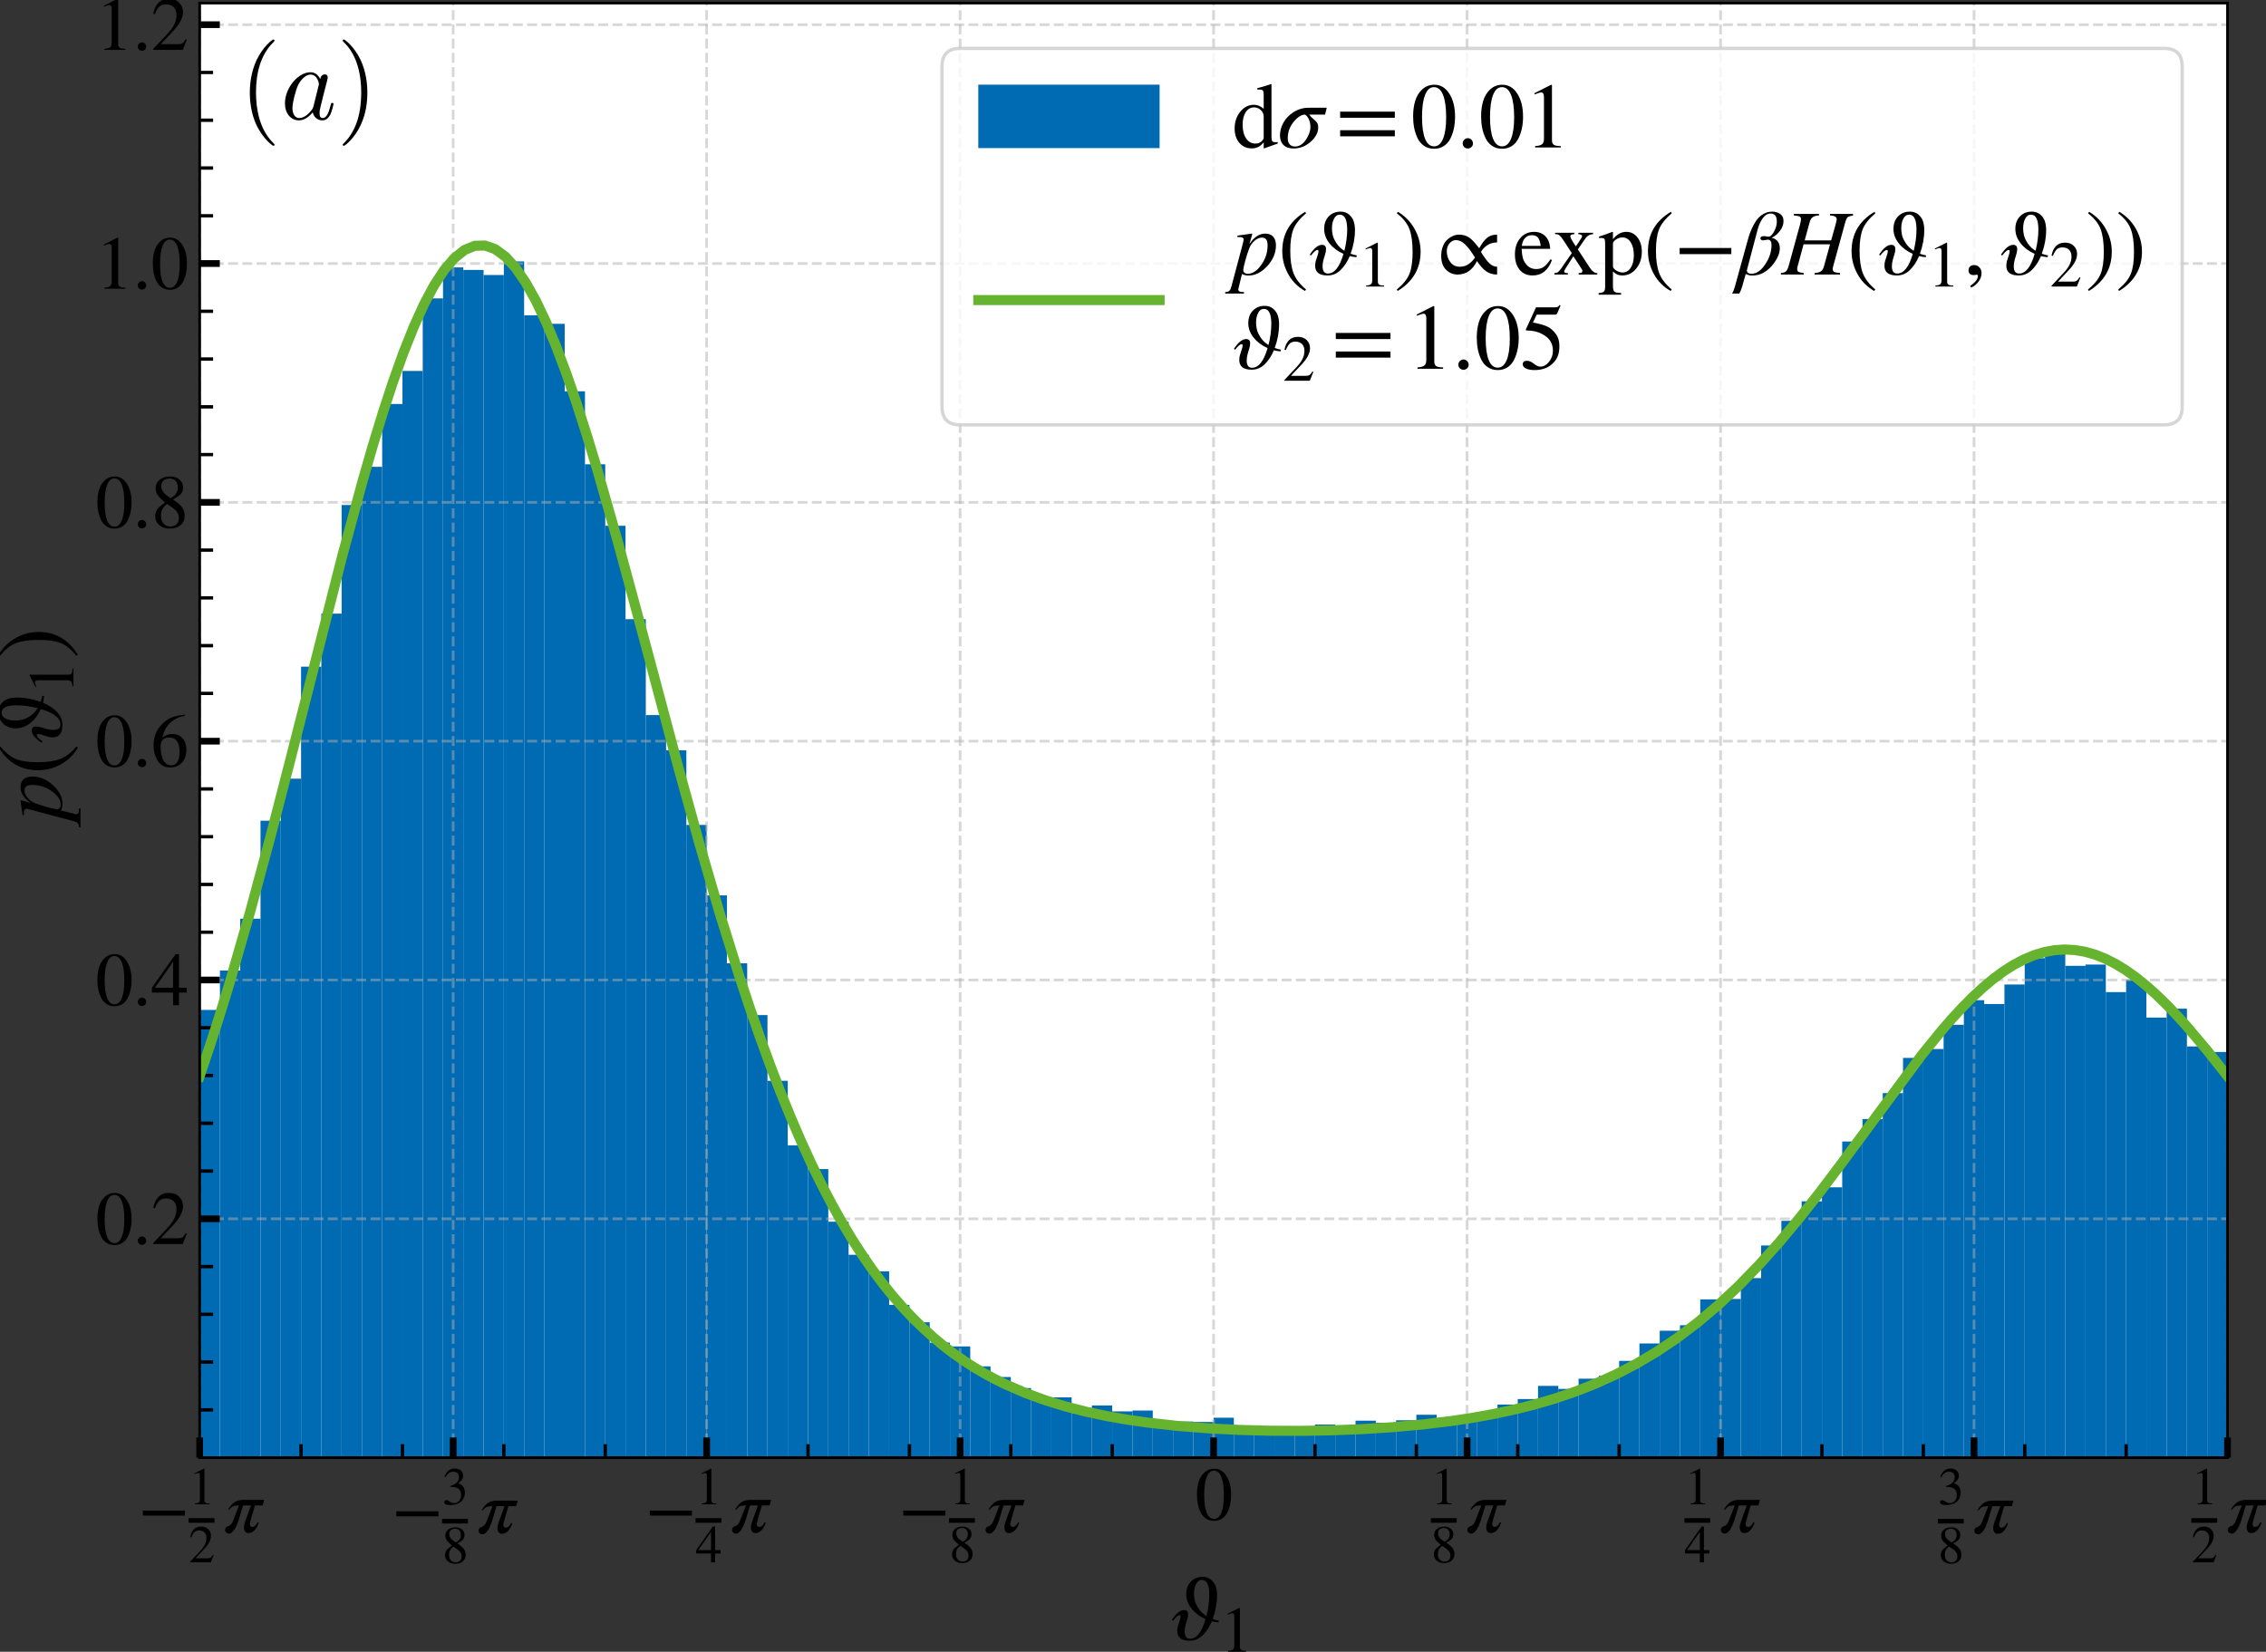 <?xml version="1.0" encoding="UTF-8" standalone="no"?>
<svg
   width="674.89pt"
   height="492.06pt"
   viewBox="0 0 674.89 492.06"
   version="1.1"
   id="svg1035"
   sodipodi:docname="eq-dist-0.01-svg.svg"
   inkscape:version="1.1.2 (0a00cf5339, 2022-02-04)"
   xmlns:inkscape="http://www.inkscape.org/namespaces/inkscape"
   xmlns:sodipodi="http://sodipodi.sourceforge.net/DTD/sodipodi-0.dtd"
   xmlns:xlink="http://www.w3.org/1999/xlink"
   xmlns="http://www.w3.org/2000/svg"
   xmlns:svg="http://www.w3.org/2000/svg"
   xmlns:rdf="http://www.w3.org/1999/02/22-rdf-syntax-ns#"
   xmlns:cc="http://creativecommons.org/ns#"
   xmlns:dc="http://purl.org/dc/elements/1.1/">
  <rect x="0" y="0" width="674.89" height="492.06" fill="#333333" stroke="none"/>
  <sodipodi:namedview
     id="namedview1037"
     pagecolor="#ffffff"
     bordercolor="#666666"
     borderopacity="1.0"
     inkscape:pageshadow="2"
     inkscape:pageopacity="0.0"
     inkscape:pagecheckerboard="0"
     inkscape:document-units="pt"
     showgrid="false"
     inkscape:zoom="0.85736697"
     inkscape:cx="423.97248"
     inkscape:cy="370.31984"
     inkscape:window-width="2490"
     inkscape:window-height="1376"
     inkscape:window-x="70"
     inkscape:window-y="27"
     inkscape:window-maximized="1"
     inkscape:current-layer="svg1035" />
  <defs
     id="defs6">
    <style
       type="text/css"
       id="style4">*{stroke-linejoin: round; stroke-linecap: butt}</style>
    <g
       id="g7214">
      <symbol
         overflow="visible"
         id="symbol2984">
        <path
           style="stroke:none"
           d=""
           id="path6047" />
      </symbol>
      <symbol
         overflow="visible"
         id="symbol3278">
        <path
           style="stroke:none"
           d="m 3.297,2.391 c 0,-0.031 0,-0.047 -0.172,-0.219 C 1.891,0.922 1.562,-0.969 1.562,-2.5 c 0,-1.734 0.375,-3.469 1.609,-4.703 0.125,-0.125 0.125,-0.141 0.125,-0.172 0,-0.078 -0.031,-0.109 -0.094,-0.109 -0.109,0 -1,0.688 -1.594,1.953 -0.5,1.094 -0.625,2.203 -0.625,3.031 0,0.781 0.109,1.984 0.656,3.125 C 2.25,1.844 3.094,2.5 3.203,2.5 c 0.062,0 0.094,-0.031 0.094,-0.109 z m 0,0"
           id="path294" />
      </symbol>
      <symbol
         overflow="visible"
         id="symbol5138">
        <path
           style="stroke:none"
           d="m 2.875,-2.5 c 0,-0.766 -0.109,-1.969 -0.656,-3.109 -0.594,-1.219 -1.453,-1.875 -1.547,-1.875 -0.062,0 -0.109,0.047 -0.109,0.109 0,0.031 0,0.047 0.188,0.234 0.984,0.984 1.547,2.562 1.547,4.641 0,1.719 -0.359,3.469 -1.594,4.719 C 0.562,2.344 0.562,2.359 0.562,2.391 0.562,2.453 0.609,2.5 0.672,2.5 0.766,2.5 1.672,1.812 2.25,0.547 2.766,-0.547 2.875,-1.656 2.875,-2.5 Z m 0,0"
           id="path1858" />
      </symbol>
      <symbol
         overflow="visible"
         id="symbol2097">
        <path
           style="stroke:none"
           d=""
           id="path4392" />
      </symbol>
      <symbol
         overflow="visible"
         id="symbol1764">
        <path
           style="stroke:none"
           d="M 3.719,-3.766 C 3.531,-4.141 3.25,-4.406 2.797,-4.406 c -1.156,0 -2.391,1.469 -2.391,2.922 0,0.938 0.547,1.594 1.312,1.594 0.203,0 0.703,-0.047 1.297,-0.75 0.078,0.422 0.438,0.75 0.906,0.75 0.359,0 0.578,-0.234 0.75,-0.547 0.156,-0.359 0.297,-0.969 0.297,-0.984 0,-0.109 -0.094,-0.109 -0.125,-0.109 -0.094,0 -0.109,0.047 -0.141,0.188 -0.172,0.641 -0.344,1.234 -0.75,1.234 -0.281,0 -0.297,-0.266 -0.297,-0.453 0,-0.219 0.016,-0.312 0.125,-0.75 C 3.891,-1.719 3.906,-1.828 4,-2.203 L 4.359,-3.594 c 0.062,-0.281 0.062,-0.297 0.062,-0.344 0,-0.172 -0.109,-0.266 -0.281,-0.266 -0.25,0 -0.391,0.219 -0.422,0.438 z M 3.078,-1.188 C 3.016,-1 3.016,-0.984 2.875,-0.812 2.438,-0.266 2.031,-0.109 1.75,-0.109 c -0.5,0 -0.641,-0.547 -0.641,-0.938 0,-0.5 0.312,-1.719 0.547,-2.188 0.312,-0.578 0.75,-0.953 1.156,-0.953 0.641,0 0.781,0.812 0.781,0.875 0,0.062 -0.016,0.125 -0.031,0.172 z m 0,0"
           id="path3858" />
      </symbol>
    </g>
  </defs>
  <g
     id="patch_2"
     transform="translate(-45.771,-42.213)">
    <path
       d="M 105.24,476.437 H 709.2 V 43.133 H 105.24 Z"
       style="fill:#ffffff"
       id="path11" />
  </g>
  <g
     id="patch_3"
     transform="translate(-45.771,-42.213)">
    <path
       d="m 105.241,476.437 h 6.04 V 343.077 h -6.04 z"
       clip-path="url(#pa7bbe92d4c)"
       style="fill:#006ab2"
       id="path14" />
  </g>
  <g
     id="patch_4"
     transform="translate(-45.771,-42.213)">
    <path
       d="m 111.281,476.437 h 6.04 V 331.321 h -6.04 z"
       clip-path="url(#pa7bbe92d4c)"
       style="fill:#006ab2"
       id="path17" />
  </g>
  <g
     id="patch_5"
     transform="translate(-45.771,-42.213)">
    <path
       d="m 117.32,476.437 h 6.04 V 315.899 h -6.04 z"
       clip-path="url(#pa7bbe92d4c)"
       style="fill:#006ab2"
       id="path20" />
  </g>
  <g
     id="patch_6"
     transform="translate(-45.771,-42.213)">
    <path
       d="m 123.36,476.437 h 6.04 V 286.699 h -6.04 z"
       clip-path="url(#pa7bbe92d4c)"
       style="fill:#006ab2"
       id="path23" />
  </g>
  <g
     id="patch_7"
     transform="translate(-45.771,-42.213)">
    <path
       d="m 129.399,476.437 h 6.04 V 274.185 h -6.04 z"
       clip-path="url(#pa7bbe92d4c)"
       style="fill:#006ab2"
       id="path26" />
  </g>
  <g
     id="patch_8"
     transform="translate(-45.771,-42.213)">
    <path
       d="m 135.439,476.437 h 6.04 V 240.813 h -6.04 z"
       clip-path="url(#pa7bbe92d4c)"
       style="fill:#006ab2"
       id="path29" />
  </g>
  <g
     id="patch_9"
     transform="translate(-45.771,-42.213)">
    <path
       d="m 141.478,476.437 h 6.04 V 225.012 h -6.04 z"
       clip-path="url(#pa7bbe92d4c)"
       style="fill:#006ab2"
       id="path32" />
  </g>
  <g
     id="patch_10"
     transform="translate(-45.771,-42.213)">
    <path
       d="m 147.518,476.437 h 6.04 V 192.652 h -6.04 z"
       clip-path="url(#pa7bbe92d4c)"
       style="fill:#006ab2"
       id="path35" />
  </g>
  <g
     id="patch_11"
     transform="translate(-45.771,-42.213)">
    <path
       d="m 153.557,476.437 h 6.04 V 181.275 h -6.04 z"
       clip-path="url(#pa7bbe92d4c)"
       style="fill:#006ab2"
       id="path38" />
  </g>
  <g
     id="patch_12"
     transform="translate(-45.771,-42.213)">
    <path
       d="m 159.597,476.437 h 6.04 V 162.567 h -6.04 z"
       clip-path="url(#pa7bbe92d4c)"
       style="fill:#006ab2"
       id="path41" />
  </g>
  <g
     id="patch_13"
     transform="translate(-45.771,-42.213)">
    <path
       d="m 165.637,476.437 h 6.04 V 152.707 h -6.04 z"
       clip-path="url(#pa7bbe92d4c)"
       style="fill:#006ab2"
       id="path44" />
  </g>
  <g
     id="patch_14"
     transform="translate(-45.771,-42.213)">
    <path
       d="m 171.676,476.437 h 6.04 V 131.092 h -6.04 z"
       clip-path="url(#pa7bbe92d4c)"
       style="fill:#006ab2"
       id="path47" />
  </g>
  <g
     id="patch_15"
     transform="translate(-45.771,-42.213)">
    <path
       d="m 177.716,476.437 h 6.04 V 121.864 h -6.04 z"
       clip-path="url(#pa7bbe92d4c)"
       style="fill:#006ab2"
       id="path50" />
  </g>
  <g
     id="patch_16"
     transform="translate(-45.771,-42.213)">
    <path
       d="m 183.755,476.437 h 6.04 V 122.622 h -6.04 z"
       clip-path="url(#pa7bbe92d4c)"
       style="fill:#006ab2"
       id="path53" />
  </g>
  <g
     id="patch_17"
     transform="translate(-45.771,-42.213)">
    <path
       d="m 189.795,476.437 h 6.04 V 124.139 h -6.04 z"
       clip-path="url(#pa7bbe92d4c)"
       style="fill:#006ab2"
       id="path56" />
  </g>
  <g
     id="patch_18"
     transform="translate(-45.771,-42.213)">
    <path
       d="m 195.834,476.437 h 6.04 V 120.094 h -6.04 z"
       clip-path="url(#pa7bbe92d4c)"
       style="fill:#006ab2"
       id="path59" />
  </g>
  <g
     id="patch_19"
     transform="translate(-45.771,-42.213)">
    <path
       d="m 201.874,476.437 h 6.04 V 136.148 h -6.04 z"
       clip-path="url(#pa7bbe92d4c)"
       style="fill:#006ab2"
       id="path62" />
  </g>
  <g
     id="patch_20"
     transform="translate(-45.771,-42.213)">
    <path
       d="m 207.913,476.437 h 6.04 V 138.676 h -6.04 z"
       clip-path="url(#pa7bbe92d4c)"
       style="fill:#006ab2"
       id="path65" />
  </g>
  <g
     id="patch_21"
     transform="translate(-45.771,-42.213)">
    <path
       d="m 213.953,476.437 h 6.04 V 158.775 h -6.04 z"
       clip-path="url(#pa7bbe92d4c)"
       style="fill:#006ab2"
       id="path68" />
  </g>
  <g
     id="patch_22"
     transform="translate(-45.771,-42.213)">
    <path
       d="m 219.992,476.437 h 6.04 V 180.517 h -6.04 z"
       clip-path="url(#pa7bbe92d4c)"
       style="fill:#006ab2"
       id="path71" />
  </g>
  <g
     id="patch_23"
     transform="translate(-45.771,-42.213)">
    <path
       d="m 226.032,476.437 h 6.04 V 198.846 h -6.04 z"
       clip-path="url(#pa7bbe92d4c)"
       style="fill:#006ab2"
       id="path74" />
  </g>
  <g
     id="patch_24"
     transform="translate(-45.771,-42.213)">
    <path
       d="m 232.071,476.437 h 6.04 V 226.656 h -6.04 z"
       clip-path="url(#pa7bbe92d4c)"
       style="fill:#006ab2"
       id="path77" />
  </g>
  <g
     id="patch_25"
     transform="translate(-45.771,-42.213)">
    <path
       d="m 238.111,476.437 h 6.04 V 255.224 h -6.04 z"
       clip-path="url(#pa7bbe92d4c)"
       style="fill:#006ab2"
       id="path80" />
  </g>
  <g
     id="patch_26"
     transform="translate(-45.771,-42.213)">
    <path
       d="m 244.151,476.437 h 6.04 V 265.716 h -6.04 z"
       clip-path="url(#pa7bbe92d4c)"
       style="fill:#006ab2"
       id="path83" />
  </g>
  <g
     id="patch_27"
     transform="translate(-45.771,-42.213)">
    <path
       d="m 250.19,476.437 h 6.04 V 287.963 h -6.04 z"
       clip-path="url(#pa7bbe92d4c)"
       style="fill:#006ab2"
       id="path86" />
  </g>
  <g
     id="patch_28"
     transform="translate(-45.771,-42.213)">
    <path
       d="m 256.23,476.437 h 6.04 v -167.49 h -6.04 z"
       clip-path="url(#pa7bbe92d4c)"
       style="fill:#006ab2"
       id="path89" />
  </g>
  <g
     id="patch_29"
     transform="translate(-45.771,-42.213)">
    <path
       d="m 262.269,476.437 h 6.04 V 329.172 h -6.04 z"
       clip-path="url(#pa7bbe92d4c)"
       style="fill:#006ab2"
       id="path92" />
  </g>
  <g
     id="patch_30"
     transform="translate(-45.771,-42.213)">
    <path
       d="m 268.309,476.437 h 6.04 v -131.843 h -6.04 z"
       clip-path="url(#pa7bbe92d4c)"
       style="fill:#006ab2"
       id="path95" />
  </g>
  <g
     id="patch_31"
     transform="translate(-45.771,-42.213)">
    <path
       d="m 274.348,476.437 h 6.04 V 364.187 h -6.04 z"
       clip-path="url(#pa7bbe92d4c)"
       style="fill:#006ab2"
       id="path98" />
  </g>
  <g
     id="patch_32"
     transform="translate(-45.771,-42.213)">
    <path
       d="m 280.388,476.437 h 6.04 v -93.036 h -6.04 z"
       clip-path="url(#pa7bbe92d4c)"
       style="fill:#006ab2"
       id="path101" />
  </g>
  <g
     id="patch_33"
     transform="translate(-45.771,-42.213)">
    <path
       d="m 286.427,476.437 h 6.04 v -85.957 h -6.04 z"
       clip-path="url(#pa7bbe92d4c)"
       style="fill:#006ab2"
       id="path104" />
  </g>
  <g
     id="patch_34"
     transform="translate(-45.771,-42.213)">
    <path
       d="m 292.467,476.437 h 6.04 v -70.283 h -6.04 z"
       clip-path="url(#pa7bbe92d4c)"
       style="fill:#006ab2"
       id="path107" />
  </g>
  <g
     id="patch_35"
     transform="translate(-45.771,-42.213)">
    <path
       d="m 298.506,476.437 h 6.04 v -60.423 h -6.04 z"
       clip-path="url(#pa7bbe92d4c)"
       style="fill:#006ab2"
       id="path110" />
  </g>
  <g
     id="patch_36"
     transform="translate(-45.771,-42.213)">
    <path
       d="m 304.546,476.437 h 6.04 v -55.493 h -6.04 z"
       clip-path="url(#pa7bbe92d4c)"
       style="fill:#006ab2"
       id="path113" />
  </g>
  <g
     id="patch_37"
     transform="translate(-45.771,-42.213)">
    <path
       d="M 310.585,476.437 H 316.625 V 430.93 h -6.04 z"
       clip-path="url(#pa7bbe92d4c)"
       style="fill:#006ab2"
       id="path116" />
  </g>
  <g
     id="patch_38"
     transform="translate(-45.771,-42.213)">
    <path
       d="m 316.625,476.437 h 6.04 V 436.113 H 316.625 Z"
       clip-path="url(#pa7bbe92d4c)"
       style="fill:#006ab2"
       id="path119" />
  </g>
  <g
     id="patch_39"
     transform="translate(-45.771,-42.213)">
    <path
       d="m 322.665,476.437 h 6.04 v -34.256 h -6.04 z"
       clip-path="url(#pa7bbe92d4c)"
       style="fill:#006ab2"
       id="path122" />
  </g>
  <g
     id="patch_40"
     transform="translate(-45.771,-42.213)">
    <path
       d="m 328.704,476.437 h 6.04 v -33.119 h -6.04 z"
       clip-path="url(#pa7bbe92d4c)"
       style="fill:#006ab2"
       id="path125" />
  </g>
  <g
     id="patch_41"
     transform="translate(-45.771,-42.213)">
    <path
       d="m 334.744,476.437 h 6.04 v -27.178 h -6.04 z"
       clip-path="url(#pa7bbe92d4c)"
       style="fill:#006ab2"
       id="path128" />
  </g>
  <g
     id="patch_42"
     transform="translate(-45.771,-42.213)">
    <path
       d="m 340.783,476.437 h 6.04 v -24.017 h -6.04 z"
       clip-path="url(#pa7bbe92d4c)"
       style="fill:#006ab2"
       id="path131" />
  </g>
  <g
     id="patch_43"
     transform="translate(-45.771,-42.213)">
    <path
       d="m 346.823,476.437 h 6.04 v -20.731 h -6.04 z"
       clip-path="url(#pa7bbe92d4c)"
       style="fill:#006ab2"
       id="path134" />
  </g>
  <g
     id="patch_44"
     transform="translate(-45.771,-42.213)">
    <path
       d="m 352.862,476.437 h 6.04 v -17.444 h -6.04 z"
       clip-path="url(#pa7bbe92d4c)"
       style="fill:#006ab2"
       id="path137" />
  </g>
  <g
     id="patch_45"
     transform="translate(-45.771,-42.213)">
    <path
       d="m 358.902,476.437 h 6.04 v -17.95 h -6.04 z"
       clip-path="url(#pa7bbe92d4c)"
       style="fill:#006ab2"
       id="path140" />
  </g>
  <g
     id="patch_46"
     transform="translate(-45.771,-42.213)">
    <path
       d="m 364.941,476.437 h 6.04 V 463.164 h -6.04 z"
       clip-path="url(#pa7bbe92d4c)"
       style="fill:#006ab2"
       id="path143" />
  </g>
  <g
     id="patch_47"
     transform="translate(-45.771,-42.213)">
    <path
       d="m 370.981,476.437 h 6.04 v -15.548 h -6.04 z"
       clip-path="url(#pa7bbe92d4c)"
       style="fill:#006ab2"
       id="path146" />
  </g>
  <g
     id="patch_48"
     transform="translate(-45.771,-42.213)">
    <path
       d="m 377.02,476.437 h 6.04 v -13.778 h -6.04 z"
       clip-path="url(#pa7bbe92d4c)"
       style="fill:#006ab2"
       id="path149" />
  </g>
  <g
     id="patch_49"
     transform="translate(-45.771,-42.213)">
    <path
       d="m 383.06,476.437 h 6.04 v -14.031 h -6.04 z"
       clip-path="url(#pa7bbe92d4c)"
       style="fill:#006ab2"
       id="path152" />
  </g>
  <g
     id="patch_50"
     transform="translate(-45.771,-42.213)">
    <path
       d="m 389.099,476.437 h 6.04 v -10.239 h -6.04 z"
       clip-path="url(#pa7bbe92d4c)"
       style="fill:#006ab2"
       id="path155" />
  </g>
  <g
     id="patch_51"
     transform="translate(-45.771,-42.213)">
    <path
       d="m 395.139,476.437 h 6.04 v -10.745 h -6.04 z"
       clip-path="url(#pa7bbe92d4c)"
       style="fill:#006ab2"
       id="path158" />
  </g>
  <g
     id="patch_52"
     transform="translate(-45.771,-42.213)">
    <path
       d="m 401.179,476.437 h 6.04 v -10.618 h -6.04 z"
       clip-path="url(#pa7bbe92d4c)"
       style="fill:#006ab2"
       id="path161" />
  </g>
  <g
     id="patch_53"
     transform="translate(-45.771,-42.213)">
    <path
       d="m 407.218,476.437 h 6.04 v -11.882 h -6.04 z"
       clip-path="url(#pa7bbe92d4c)"
       style="fill:#006ab2"
       id="path164" />
  </g>
  <g
     id="patch_54"
     transform="translate(-45.771,-42.213)">
    <path
       d="m 413.258,476.437 h 6.04 v -8.596 h -6.04 z"
       clip-path="url(#pa7bbe92d4c)"
       style="fill:#006ab2"
       id="path167" />
  </g>
  <g
     id="patch_55"
     transform="translate(-45.771,-42.213)">
    <path
       d="m 419.297,476.437 h 6.04 v -9.228 h -6.04 z"
       clip-path="url(#pa7bbe92d4c)"
       style="fill:#006ab2"
       id="path170" />
  </g>
  <g
     id="patch_56"
     transform="translate(-45.771,-42.213)">
    <path
       d="m 425.337,476.437 h 6.04 v -8.469 h -6.04 z"
       clip-path="url(#pa7bbe92d4c)"
       style="fill:#006ab2"
       id="path173" />
  </g>
  <g
     id="patch_57"
     transform="translate(-45.771,-42.213)">
    <path
       d="m 431.376,476.437 h 6.04 v -7.205 h -6.04 z"
       clip-path="url(#pa7bbe92d4c)"
       style="fill:#006ab2"
       id="path176" />
  </g>
  <g
     id="patch_58"
     transform="translate(-45.771,-42.213)">
    <path
       d="m 437.416,476.437 h 6.04 V 466.577 h -6.04 z"
       clip-path="url(#pa7bbe92d4c)"
       style="fill:#006ab2"
       id="path179" />
  </g>
  <g
     id="patch_59"
     transform="translate(-45.771,-42.213)">
    <path
       d="m 443.455,476.437 h 6.04 v -9.354 h -6.04 z"
       clip-path="url(#pa7bbe92d4c)"
       style="fill:#006ab2"
       id="path182" />
  </g>
  <g
     id="patch_60"
     transform="translate(-45.771,-42.213)">
    <path
       d="m 449.495,476.437 h 6.04 v -10.997 h -6.04 z"
       clip-path="url(#pa7bbe92d4c)"
       style="fill:#006ab2"
       id="path185" />
  </g>
  <g
     id="patch_61"
     transform="translate(-45.771,-42.213)">
    <path
       d="m 455.534,476.437 h 6.04 v -10.365 h -6.04 z"
       clip-path="url(#pa7bbe92d4c)"
       style="fill:#006ab2"
       id="path188" />
  </g>
  <g
     id="patch_62"
     transform="translate(-45.771,-42.213)">
    <path
       d="m 461.574,476.437 h 6.04 v -11.124 h -6.04 z"
       clip-path="url(#pa7bbe92d4c)"
       style="fill:#006ab2"
       id="path191" />
  </g>
  <g
     id="patch_63"
     transform="translate(-45.771,-42.213)">
    <path
       d="m 467.613,476.437 h 6.04 v -12.767 h -6.04 z"
       clip-path="url(#pa7bbe92d4c)"
       style="fill:#006ab2"
       id="path194" />
  </g>
  <g
     id="patch_64"
     transform="translate(-45.771,-42.213)">
    <path
       d="m 473.653,476.437 h 6.04 v -10.997 h -6.04 z"
       clip-path="url(#pa7bbe92d4c)"
       style="fill:#006ab2"
       id="path197" />
  </g>
  <g
     id="patch_65"
     transform="translate(-45.771,-42.213)">
    <path
       d="m 479.693,476.437 h 6.04 v -11.756 h -6.04 z"
       clip-path="url(#pa7bbe92d4c)"
       style="fill:#006ab2"
       id="path200" />
  </g>
  <g
     id="patch_66"
     transform="translate(-45.771,-42.213)">
    <path
       d="m 485.732,476.437 h 6.04 v -12.388 h -6.04 z"
       clip-path="url(#pa7bbe92d4c)"
       style="fill:#006ab2"
       id="path203" />
  </g>
  <g
     id="patch_67"
     transform="translate(-45.771,-42.213)">
    <path
       d="m 491.772,476.437 h 6.04 v -15.801 h -6.04 z"
       clip-path="url(#pa7bbe92d4c)"
       style="fill:#006ab2"
       id="path206" />
  </g>
  <g
     id="patch_68"
     transform="translate(-45.771,-42.213)">
    <path
       d="m 497.811,476.437 h 6.04 v -17.444 h -6.04 z"
       clip-path="url(#pa7bbe92d4c)"
       style="fill:#006ab2"
       id="path209" />
  </g>
  <g
     id="patch_69"
     transform="translate(-45.771,-42.213)">
    <path
       d="m 503.851,476.437 h 6.04 v -21.363 h -6.04 z"
       clip-path="url(#pa7bbe92d4c)"
       style="fill:#006ab2"
       id="path212" />
  </g>
  <g
     id="patch_70"
     transform="translate(-45.771,-42.213)">
    <path
       d="m 509.89,476.437 h 6.04 v -20.478 h -6.04 z"
       clip-path="url(#pa7bbe92d4c)"
       style="fill:#006ab2"
       id="path215" />
  </g>
  <g
     id="patch_71"
     transform="translate(-45.771,-42.213)">
    <path
       d="m 515.93,476.437 h 6.04 V 452.925 h -6.04 z"
       clip-path="url(#pa7bbe92d4c)"
       style="fill:#006ab2"
       id="path218" />
  </g>
  <g
     id="patch_72"
     transform="translate(-45.771,-42.213)">
    <path
       d="m 521.969,476.437 h 6.04 v -24.397 h -6.04 z"
       clip-path="url(#pa7bbe92d4c)"
       style="fill:#006ab2"
       id="path221" />
  </g>
  <g
     id="patch_73"
     transform="translate(-45.771,-42.213)">
    <path
       d="m 528.009,476.437 h 6.04 v -28.821 h -6.04 z"
       clip-path="url(#pa7bbe92d4c)"
       style="fill:#006ab2"
       id="path224" />
  </g>
  <g
     id="patch_74"
     transform="translate(-45.771,-42.213)">
    <path
       d="m 534.048,476.437 h 6.04 v -34.004 h -6.04 z"
       clip-path="url(#pa7bbe92d4c)"
       style="fill:#006ab2"
       id="path227" />
  </g>
  <g
     id="patch_75"
     transform="translate(-45.771,-42.213)">
    <path
       d="m 540.088,476.437 h 6.04 v -37.796 h -6.04 z"
       clip-path="url(#pa7bbe92d4c)"
       style="fill:#006ab2"
       id="path230" />
  </g>
  <g
     id="patch_76"
     transform="translate(-45.771,-42.213)">
    <path
       d="m 546.127,476.437 h 6.04 v -39.439 h -6.04 z"
       clip-path="url(#pa7bbe92d4c)"
       style="fill:#006ab2"
       id="path233" />
  </g>
  <g
     id="patch_77"
     transform="translate(-45.771,-42.213)">
    <path
       d="m 552.167,476.437 h 6.04 V 429.287 h -6.04 z"
       clip-path="url(#pa7bbe92d4c)"
       style="fill:#006ab2"
       id="path236" />
  </g>
  <g
     id="patch_78"
     transform="translate(-45.771,-42.213)">
    <path
       d="m 558.207,476.437 h 6.04 v -47.276 h -6.04 z"
       clip-path="url(#pa7bbe92d4c)"
       style="fill:#006ab2"
       id="path239" />
  </g>
  <g
     id="patch_79"
     transform="translate(-45.771,-42.213)">
    <path
       d="m 564.246,476.437 h 6.04 v -53.47 h -6.04 z"
       clip-path="url(#pa7bbe92d4c)"
       style="fill:#006ab2"
       id="path242" />
  </g>
  <g
     id="patch_80"
     transform="translate(-45.771,-42.213)">
    <path
       d="m 570.286,476.437 h 6.04 v -63.204 h -6.04 z"
       clip-path="url(#pa7bbe92d4c)"
       style="fill:#006ab2"
       id="path245" />
  </g>
  <g
     id="patch_81"
     transform="translate(-45.771,-42.213)">
    <path
       d="m 576.325,476.437 h 6.04 v -70.535 h -6.04 z"
       clip-path="url(#pa7bbe92d4c)"
       style="fill:#006ab2"
       id="path248" />
  </g>
  <g
     id="patch_82"
     transform="translate(-45.771,-42.213)">
    <path
       d="m 582.365,476.437 h 6.04 v -76.35 h -6.04 z"
       clip-path="url(#pa7bbe92d4c)"
       style="fill:#006ab2"
       id="path251" />
  </g>
  <g
     id="patch_83"
     transform="translate(-45.771,-42.213)">
    <path
       d="m 588.404,476.437 h 6.04 v -80.522 h -6.04 z"
       clip-path="url(#pa7bbe92d4c)"
       style="fill:#006ab2"
       id="path254" />
  </g>
  <g
     id="patch_84"
     transform="translate(-45.771,-42.213)">
    <path
       d="m 594.444,476.437 h 6.04 v -94.174 h -6.04 z"
       clip-path="url(#pa7bbe92d4c)"
       style="fill:#006ab2"
       id="path257" />
  </g>
  <g
     id="patch_85"
     transform="translate(-45.771,-42.213)">
    <path
       d="m 600.483,476.437 h 6.04 V 375.564 h -6.04 z"
       clip-path="url(#pa7bbe92d4c)"
       style="fill:#006ab2"
       id="path260" />
  </g>
  <g
     id="patch_86"
     transform="translate(-45.771,-42.213)">
    <path
       d="m 606.523,476.437 h 6.04 V 367.853 h -6.04 z"
       clip-path="url(#pa7bbe92d4c)"
       style="fill:#006ab2"
       id="path263" />
  </g>
  <g
     id="patch_87"
     transform="translate(-45.771,-42.213)">
    <path
       d="m 612.562,476.437 h 6.04 V 357.361 h -6.04 z"
       clip-path="url(#pa7bbe92d4c)"
       style="fill:#006ab2"
       id="path266" />
  </g>
  <g
     id="patch_88"
     transform="translate(-45.771,-42.213)">
    <path
       d="m 618.602,476.437 h 6.04 v -121.73 h -6.04 z"
       clip-path="url(#pa7bbe92d4c)"
       style="fill:#006ab2"
       id="path269" />
  </g>
  <g
     id="patch_89"
     transform="translate(-45.771,-42.213)">
    <path
       d="m 624.641,476.437 h 6.04 V 347.501 h -6.04 z"
       clip-path="url(#pa7bbe92d4c)"
       style="fill:#006ab2"
       id="path272" />
  </g>
  <g
     id="patch_90"
     transform="translate(-45.771,-42.213)">
    <path
       d="m 630.681,476.437 h 6.04 V 340.17 h -6.04 z"
       clip-path="url(#pa7bbe92d4c)"
       style="fill:#006ab2"
       id="path275" />
  </g>
  <g
     id="patch_91"
     transform="translate(-45.771,-42.213)">
    <path
       d="m 636.72,476.437 h 6.04 V 341.307 h -6.04 z"
       clip-path="url(#pa7bbe92d4c)"
       style="fill:#006ab2"
       id="path278" />
  </g>
  <g
     id="patch_92"
     transform="translate(-45.771,-42.213)">
    <path
       d="m 642.76,476.437 h 6.04 V 335.492 h -6.04 z"
       clip-path="url(#pa7bbe92d4c)"
       style="fill:#006ab2"
       id="path281" />
  </g>
  <g
     id="patch_93"
     transform="translate(-45.771,-42.213)">
    <path
       d="m 648.8,476.437 h 6.04 v -148.782 h -6.04 z"
       clip-path="url(#pa7bbe92d4c)"
       style="fill:#006ab2"
       id="path284" />
  </g>
  <g
     id="patch_94"
     transform="translate(-45.771,-42.213)">
    <path
       d="m 654.839,476.437 h 6.04 V 326.138 h -6.04 z"
       clip-path="url(#pa7bbe92d4c)"
       style="fill:#006ab2"
       id="path287" />
  </g>
  <g
     id="patch_95"
     transform="translate(-45.771,-42.213)">
    <path
       d="m 660.879,476.437 h 6.04 V 329.931 h -6.04 z"
       clip-path="url(#pa7bbe92d4c)"
       style="fill:#006ab2"
       id="path290" />
  </g>
  <g
     id="patch_96"
     transform="translate(-45.771,-42.213)">
    <path
       d="m 666.918,476.437 h 6.04 V 329.551 h -6.04 z"
       clip-path="url(#pa7bbe92d4c)"
       style="fill:#006ab2"
       id="path293" />
  </g>
  <g
     id="patch_97"
     transform="translate(-45.771,-42.213)">
    <path
       d="m 672.958,476.437 h 6.04 v -138.669 h -6.04 z"
       clip-path="url(#pa7bbe92d4c)"
       style="fill:#006ab2"
       id="path296" />
  </g>
  <g
     id="patch_98"
     transform="translate(-45.771,-42.213)">
    <path
       d="m 678.997,476.437 h 6.04 V 334.102 h -6.04 z"
       clip-path="url(#pa7bbe92d4c)"
       style="fill:#006ab2"
       id="path299" />
  </g>
  <g
     id="patch_99"
     transform="translate(-45.771,-42.213)">
    <path
       d="m 685.037,476.437 h 6.04 V 345.352 h -6.04 z"
       clip-path="url(#pa7bbe92d4c)"
       style="fill:#006ab2"
       id="path302" />
  </g>
  <g
     id="patch_100"
     transform="translate(-45.771,-42.213)">
    <path
       d="m 691.076,476.437 h 6.04 V 342.698 h -6.04 z"
       clip-path="url(#pa7bbe92d4c)"
       style="fill:#006ab2"
       id="path305" />
  </g>
  <g
     id="patch_101"
     transform="translate(-45.771,-42.213)">
    <path
       d="m 697.116,476.437 h 6.04 V 353.948 h -6.04 z"
       clip-path="url(#pa7bbe92d4c)"
       style="fill:#006ab2"
       id="path308" />
  </g>
  <g
     id="patch_102"
     transform="translate(-45.771,-42.213)">
    <path
       d="m 703.155,476.437 h 6.04 V 355.591 h -6.04 z"
       clip-path="url(#pa7bbe92d4c)"
       style="fill:#006ab2"
       id="path311" />
  </g>
  <g
     id="matplotlib.axis_1"
     transform="translate(-45.771,-42.213)">
    <g
       id="xtick_1">
      <g
         id="line2d_1">
        <path
           d="M 105.24,476.437 V 43.133"
           clip-path="url(#pa7bbe92d4c)"
           style="fill:none;stroke:#b0b0b0;stroke-width:0.8;stroke-dasharray:2.96, 1.28;stroke-dashoffset:0;stroke-opacity:0.5"
           id="path314" />
      </g>
      <g
         id="line2d_2">
        <defs
           id="defs318">
          <path
             id="mce0e234985"
             d="M 0,0 V -6"
             style="stroke:#000000;stroke-width:2" />
        </defs>
        <g
           id="g322">
          <use
             xlink:href="#mce0e234985"
             x="105.24"
             y="476.437"
             style="stroke:#000000;stroke-width:2"
             id="use320"
             width="100%"
             height="100%" />
        </g>
      </g>
      <g
         id="text_1">
        <!-- $-\frac{1}{2} \pi$ -->
        <g
           transform="matrix(0.22,0,0,-0.22,86.87,498.857)"
           id="g341">
          <defs
             id="defs329">
            <path
               id="STIXGeneral-Regular-2212"
               d="M 3974,1408 H 410 v 422 h 3564 z"
               transform="scale(0.016)" />
            <path
               id="STIXGeneral-Regular-31"
               d="M 2522,0 H 755 v 96 q 352,19 480,131 128,112 128,381 v 2874 q 0,313 -192,313 -89,0 -288,-77 l -173,-64 v 90 l 1146,582 58,-19 V 486 q 0,-211 128,-301 128,-89 480,-89 z"
               transform="scale(0.016)" />
            <path
               id="STIXGeneral-Regular-32"
               d="M 3034,877 2688,0 H 186 v 77 l 1139,1209 q 448,468 640,858 192,390 192,806 0,429 -237,666 -237,237 -653,237 -345,0 -547,-180 -202,-179 -394,-652 l -134,32 q 109,595 438,934 330,339 893,339 531,0 857,-320 327,-320 327,-806 0,-723 -819,-1587 L 832,486 h 1498 q 211,0 335,83 125,84 279,346 z"
               transform="scale(0.016)" />
            <path
               id="STIXGeneral-Italic-3c0"
               d="m 3430,2739 -134,-473 h -653 q -19,-71 -141,-484 -121,-412 -205,-710 -83,-298 -83,-355 0,-269 199,-269 281,0 454,390 h 103 Q 2886,486 2652,208 2419,-70 2093,-70 q -192,0 -285,137 -93,138 -93,343 0,217 109,512 l 486,1344 H 1645 Q 1568,2061 1401,1469 1235,877 1068,512 902,147 672,-38 q -109,-77 -230,-77 -128,0 -224,83 -96,83 -96,198 0,263 192,314 320,83 460,448 l 525,1338 h -38 q -288,0 -442,-58 -153,-58 -345,-294 H 371 q 269,448 560,636 291,189 765,189 z"
               transform="scale(0.016)" />
          </defs>
          <use
             xlink:href="#STIXGeneral-Regular-2212"
             transform="translate(0,0.887)"
             id="use331"
             x="0"
             y="0"
             width="100%"
             height="100%" />
          <use
             xlink:href="#STIXGeneral-Regular-31"
             transform="matrix(0.7,0,0,0.7,68.5,38.684)"
             id="use333"
             x="0"
             y="0"
             width="100%"
             height="100%" />
          <use
             xlink:href="#STIXGeneral-Regular-32"
             transform="matrix(0.7,0,0,0.7,68.5,-39.881)"
             id="use335"
             x="0"
             y="0"
             width="100%"
             height="100%" />
          <use
             xlink:href="#STIXGeneral-Italic-3c0"
             transform="translate(116,0.887)"
             id="use337"
             x="0"
             y="0"
             width="100%"
             height="100%" />
          <path
             d="m 68.5,13.684 v 6.25 h 35 v -6.25 z"
             id="path339" />
        </g>
      </g>
    </g>
    <g
       id="xtick_2">
      <g
         id="line2d_3">
        <path
           d="M 180.735,476.437 V 43.133"
           clip-path="url(#pa7bbe92d4c)"
           style="fill:none;stroke:#b0b0b0;stroke-width:0.8;stroke-dasharray:2.96, 1.28;stroke-dashoffset:0;stroke-opacity:0.5"
           id="path345" />
      </g>
      <g
         id="line2d_4">
        <g
           id="g350">
          <use
             xlink:href="#mce0e234985"
             x="180.735"
             y="476.437"
             style="stroke:#000000;stroke-width:2"
             id="use348"
             width="100%"
             height="100%" />
        </g>
      </g>
      <g
         id="text_2">
        <!-- $-\frac{3}{8} \pi$ -->
        <g
           transform="matrix(0.22,0,0,-0.22,162.365,499.077)"
           id="g367">
          <defs
             id="defs355">
            <path
               id="STIXGeneral-Regular-33"
               d="m 390,3264 -102,26 q 147,480 460,758 314,278 794,278 448,0 723,-243 276,-243 276,-633 0,-525 -595,-884 352,-153 531,-339 281,-313 281,-825 0,-512 -294,-896 Q 2246,211 1840,60 1434,-90 979,-90 q -717,0 -717,365 0,103 77,167 77,64 186,64 160,0 390,-167 282,-198 551,-198 352,0 592,284 240,285 240,695 0,736 -666,928 -198,64 -653,64 v 90 q 359,121 538,230 518,294 518,858 0,320 -183,486 -182,166 -508,166 -576,0 -954,-678 z"
               transform="scale(0.016)" />
            <path
               id="STIXGeneral-Regular-38"
               d="m 2848,992 q 0,-493 -343,-788 -342,-294 -918,-294 -537,0 -883,294 -346,295 -346,750 0,339 166,579 167,240 666,592 -480,397 -637,640 -156,243 -156,563 0,454 348,726 349,272 893,272 468,0 772,-266 304,-265 304,-649 0,-352 -183,-563 -182,-211 -675,-474 576,-384 784,-685 208,-300 208,-697 z m -576,2419 q 0,333 -186,534 -185,202 -512,202 -326,0 -515,-170 -189,-169 -189,-464 0,-294 189,-534 189,-240 611,-489 327,192 464,406 138,214 138,515 z M 1734,1741 1357,1997 Q 1075,1766 960,1545 845,1325 845,1011 845,576 1065,333 1286,90 1658,90 q 313,0 508,195 196,195 196,509 0,288 -148,505 -147,218 -480,442 z"
               transform="scale(0.016)" />
          </defs>
          <use
             xlink:href="#STIXGeneral-Regular-2212"
             transform="translate(0,0.903)"
             id="use357"
             x="0"
             y="0"
             width="100%"
             height="100%" />
          <use
             xlink:href="#STIXGeneral-Regular-33"
             transform="matrix(0.7,0,0,0.7,68.5,39.684)"
             id="use359"
             x="0"
             y="0"
             width="100%"
             height="100%" />
          <use
             xlink:href="#STIXGeneral-Regular-38"
             transform="matrix(0.7,0,0,0.7,68.5,-39.866)"
             id="use361"
             x="0"
             y="0"
             width="100%"
             height="100%" />
          <use
             xlink:href="#STIXGeneral-Italic-3c0"
             transform="translate(116,0.903)"
             id="use363"
             x="0"
             y="0"
             width="100%"
             height="100%" />
          <path
             d="m 68.5,13.7 v 6.25 H 103.5 V 13.7 Z"
             id="path365" />
        </g>
      </g>
    </g>
    <g
       id="xtick_3">
      <g
         id="line2d_5">
        <path
           d="M 256.23,476.437 V 43.133"
           clip-path="url(#pa7bbe92d4c)"
           style="fill:none;stroke:#b0b0b0;stroke-width:0.8;stroke-dasharray:2.96, 1.28;stroke-dashoffset:0;stroke-opacity:0.5"
           id="path371" />
      </g>
      <g
         id="line2d_6">
        <g
           id="g376">
          <use
             xlink:href="#mce0e234985"
             x="256.23"
             y="476.437"
             style="stroke:#000000;stroke-width:2"
             id="use374"
             width="100%"
             height="100%" />
        </g>
      </g>
      <g
         id="text_3">
        <!-- $-\frac{1}{4} \pi$ -->
        <g
           transform="matrix(0.22,0,0,-0.22,237.86,498.857)"
           id="g392">
          <defs
             id="defs380">
            <path
               id="STIXGeneral-Regular-34"
               d="M 3027,1069 H 2368 V 0 H 1869 V 1069 H 77 v 409 l 2009,2848 h 282 V 1478 h 659 z M 1869,1478 V 3674 L 333,1478 Z"
               transform="scale(0.016)" />
          </defs>
          <use
             xlink:href="#STIXGeneral-Regular-2212"
             transform="translate(0,0.887)"
             id="use382"
             x="0"
             y="0"
             width="100%"
             height="100%" />
          <use
             xlink:href="#STIXGeneral-Regular-31"
             transform="matrix(0.7,0,0,0.7,68.5,38.684)"
             id="use384"
             x="0"
             y="0"
             width="100%"
             height="100%" />
          <use
             xlink:href="#STIXGeneral-Regular-34"
             transform="matrix(0.7,0,0,0.7,68.5,-39.881)"
             id="use386"
             x="0"
             y="0"
             width="100%"
             height="100%" />
          <use
             xlink:href="#STIXGeneral-Italic-3c0"
             transform="translate(116,0.887)"
             id="use388"
             x="0"
             y="0"
             width="100%"
             height="100%" />
          <path
             d="m 68.5,13.684 v 6.25 h 35 v -6.25 z"
             id="path390" />
        </g>
      </g>
    </g>
    <g
       id="xtick_4">
      <g
         id="line2d_7">
        <path
           d="M 331.725,476.437 V 43.133"
           clip-path="url(#pa7bbe92d4c)"
           style="fill:none;stroke:#b0b0b0;stroke-width:0.8;stroke-dasharray:2.96, 1.28;stroke-dashoffset:0;stroke-opacity:0.5"
           id="path396" />
      </g>
      <g
         id="line2d_8">
        <g
           id="g401">
          <use
             xlink:href="#mce0e234985"
             x="331.725"
             y="476.437"
             style="stroke:#000000;stroke-width:2"
             id="use399"
             width="100%"
             height="100%" />
        </g>
      </g>
      <g
         id="text_4">
        <!-- $-\frac{1}{8} \pi$ -->
        <g
           transform="matrix(0.22,0,0,-0.22,313.355,498.857)"
           id="g414">
          <use
             xlink:href="#STIXGeneral-Regular-2212"
             transform="translate(0,0.887)"
             id="use404"
             x="0"
             y="0"
             width="100%"
             height="100%" />
          <use
             xlink:href="#STIXGeneral-Regular-31"
             transform="matrix(0.7,0,0,0.7,68.5,38.684)"
             id="use406"
             x="0"
             y="0"
             width="100%"
             height="100%" />
          <use
             xlink:href="#STIXGeneral-Regular-38"
             transform="matrix(0.7,0,0,0.7,68.5,-39.881)"
             id="use408"
             x="0"
             y="0"
             width="100%"
             height="100%" />
          <use
             xlink:href="#STIXGeneral-Italic-3c0"
             transform="translate(116,0.887)"
             id="use410"
             x="0"
             y="0"
             width="100%"
             height="100%" />
          <path
             d="m 68.5,13.684 v 6.25 h 35 v -6.25 z"
             id="path412" />
        </g>
      </g>
    </g>
    <g
       id="xtick_5">
      <g
         id="line2d_9">
        <path
           d="M 407.22,476.437 V 43.133"
           clip-path="url(#pa7bbe92d4c)"
           style="fill:none;stroke:#b0b0b0;stroke-width:0.8;stroke-dasharray:2.96, 1.28;stroke-dashoffset:0;stroke-opacity:0.5"
           id="path418" />
      </g>
      <g
         id="line2d_10">
        <g
           id="g423">
          <use
             xlink:href="#mce0e234985"
             x="407.22"
             y="476.437"
             style="stroke:#000000;stroke-width:2"
             id="use421"
             width="100%"
             height="100%" />
        </g>
      </g>
      <g
         id="text_5">
        <!-- 0 -->
        <g
           transform="matrix(0.22,0,0,-0.22,401.72,494.962)"
           id="g431">
          <defs
             id="defs427">
            <path
               id="STIXGeneral-Regular-30"
               d="m 3046,2112 q 0,-429 -83,-810 Q 2880,922 2717,602 2554,282 2266,96 1978,-90 1600,-90 1210,-90 915,108 621,307 461,640 301,973 227,1350 q -73,378 -73,800 0,596 147,1072 147,477 489,790 343,314 836,314 627,0 1023,-614 397,-614 397,-1600 z m -614,-32 q 0,1011 -215,1545 -214,535 -630,535 -397,0 -608,-538 Q 768,3085 768,2106 768,1120 979,598 1190,77 1600,77 q 403,0 617,521 215,522 215,1482 z"
               transform="scale(0.016)" />
          </defs>
          <use
             xlink:href="#STIXGeneral-Regular-30"
             id="use429"
             x="0"
             y="0"
             width="100%"
             height="100%" />
        </g>
      </g>
    </g>
    <g
       id="xtick_6">
      <g
         id="line2d_11">
        <path
           d="M 482.715,476.437 V 43.133"
           clip-path="url(#pa7bbe92d4c)"
           style="fill:none;stroke:#b0b0b0;stroke-width:0.8;stroke-dasharray:2.96, 1.28;stroke-dashoffset:0;stroke-opacity:0.5"
           id="path435" />
      </g>
      <g
         id="line2d_12">
        <g
           id="g440">
          <use
             xlink:href="#mce0e234985"
             x="482.715"
             y="476.437"
             style="stroke:#000000;stroke-width:2"
             id="use438"
             width="100%"
             height="100%" />
        </g>
      </g>
      <g
         id="text_6">
        <!-- $\frac{1}{8} \pi$ -->
        <g
           transform="matrix(0.22,0,0,-0.22,471.935,498.857)"
           id="g451">
          <use
             xlink:href="#STIXGeneral-Regular-31"
             transform="matrix(0.7,0,0,0.7,0,38.684)"
             id="use443"
             x="0"
             y="0"
             width="100%"
             height="100%" />
          <use
             xlink:href="#STIXGeneral-Regular-38"
             transform="matrix(0.7,0,0,0.7,0,-39.881)"
             id="use445"
             x="0"
             y="0"
             width="100%"
             height="100%" />
          <use
             xlink:href="#STIXGeneral-Italic-3c0"
             transform="translate(47.5,0.887)"
             id="use447"
             x="0"
             y="0"
             width="100%"
             height="100%" />
          <path
             d="m 0,13.684 v 6.25 h 35 v -6.25 z"
             id="path449" />
        </g>
      </g>
    </g>
    <g
       id="xtick_7">
      <g
         id="line2d_13">
        <path
           d="M 558.21,476.437 V 43.133"
           clip-path="url(#pa7bbe92d4c)"
           style="fill:none;stroke:#b0b0b0;stroke-width:0.8;stroke-dasharray:2.96, 1.28;stroke-dashoffset:0;stroke-opacity:0.5"
           id="path455" />
      </g>
      <g
         id="line2d_14">
        <g
           id="g460">
          <use
             xlink:href="#mce0e234985"
             x="558.21"
             y="476.437"
             style="stroke:#000000;stroke-width:2"
             id="use458"
             width="100%"
             height="100%" />
        </g>
      </g>
      <g
         id="text_7">
        <!-- $\frac{1}{4} \pi$ -->
        <g
           transform="matrix(0.22,0,0,-0.22,547.43,498.857)"
           id="g471">
          <use
             xlink:href="#STIXGeneral-Regular-31"
             transform="matrix(0.7,0,0,0.7,0,38.684)"
             id="use463"
             x="0"
             y="0"
             width="100%"
             height="100%" />
          <use
             xlink:href="#STIXGeneral-Regular-34"
             transform="matrix(0.7,0,0,0.7,0,-39.881)"
             id="use465"
             x="0"
             y="0"
             width="100%"
             height="100%" />
          <use
             xlink:href="#STIXGeneral-Italic-3c0"
             transform="translate(47.5,0.887)"
             id="use467"
             x="0"
             y="0"
             width="100%"
             height="100%" />
          <path
             d="m 0,13.684 v 6.25 h 35 v -6.25 z"
             id="path469" />
        </g>
      </g>
    </g>
    <g
       id="xtick_8">
      <g
         id="line2d_15">
        <path
           d="M 633.705,476.437 V 43.133"
           clip-path="url(#pa7bbe92d4c)"
           style="fill:none;stroke:#b0b0b0;stroke-width:0.8;stroke-dasharray:2.96, 1.28;stroke-dashoffset:0;stroke-opacity:0.5"
           id="path475" />
      </g>
      <g
         id="line2d_16">
        <g
           id="g480">
          <use
             xlink:href="#mce0e234985"
             x="633.705"
             y="476.437"
             style="stroke:#000000;stroke-width:2"
             id="use478"
             width="100%"
             height="100%" />
        </g>
      </g>
      <g
         id="text_8">
        <!-- $\frac{3}{8} \pi$ -->
        <g
           transform="matrix(0.22,0,0,-0.22,622.925,499.077)"
           id="g491">
          <use
             xlink:href="#STIXGeneral-Regular-33"
             transform="matrix(0.7,0,0,0.7,0,39.684)"
             id="use483"
             x="0"
             y="0"
             width="100%"
             height="100%" />
          <use
             xlink:href="#STIXGeneral-Regular-38"
             transform="matrix(0.7,0,0,0.7,0,-39.866)"
             id="use485"
             x="0"
             y="0"
             width="100%"
             height="100%" />
          <use
             xlink:href="#STIXGeneral-Italic-3c0"
             transform="translate(47.5,0.903)"
             id="use487"
             x="0"
             y="0"
             width="100%"
             height="100%" />
          <path
             d="m 0,13.7 v 6.25 H 35 V 13.7 Z"
             id="path489" />
        </g>
      </g>
    </g>
    <g
       id="xtick_9">
      <g
         id="line2d_17">
        <path
           d="M 709.2,476.437 V 43.133"
           clip-path="url(#pa7bbe92d4c)"
           style="fill:none;stroke:#b0b0b0;stroke-width:0.8;stroke-dasharray:2.96, 1.28;stroke-dashoffset:0;stroke-opacity:0.5"
           id="path495" />
      </g>
      <g
         id="line2d_18">
        <g
           id="g500">
          <use
             xlink:href="#mce0e234985"
             x="709.2"
             y="476.437"
             style="stroke:#000000;stroke-width:2"
             id="use498"
             width="100%"
             height="100%" />
        </g>
      </g>
      <g
         id="text_9">
        <!-- $\frac{1}{2} \pi$ -->
        <g
           transform="matrix(0.22,0,0,-0.22,698.42,498.857)"
           id="g511">
          <use
             xlink:href="#STIXGeneral-Regular-31"
             transform="matrix(0.7,0,0,0.7,0,38.684)"
             id="use503"
             x="0"
             y="0"
             width="100%"
             height="100%" />
          <use
             xlink:href="#STIXGeneral-Regular-32"
             transform="matrix(0.7,0,0,0.7,0,-39.881)"
             id="use505"
             x="0"
             y="0"
             width="100%"
             height="100%" />
          <use
             xlink:href="#STIXGeneral-Italic-3c0"
             transform="translate(47.5,0.887)"
             id="use507"
             x="0"
             y="0"
             width="100%"
             height="100%" />
          <path
             d="m 0,13.684 v 6.25 h 35 v -6.25 z"
             id="path509" />
        </g>
      </g>
    </g>
    <g
       id="xtick_10">
      <g
         id="line2d_19">
        <defs
           id="defs516">
          <path
             id="md6611f793e"
             d="M 0,0 V -4"
             style="stroke:#000000" />
        </defs>
        <g
           id="g520">
          <use
             xlink:href="#md6611f793e"
             x="135.438"
             y="476.437"
             style="stroke:#000000"
             id="use518"
             width="100%"
             height="100%" />
        </g>
      </g>
    </g>
    <g
       id="xtick_11">
      <g
         id="line2d_20">
        <g
           id="g526">
          <use
             xlink:href="#md6611f793e"
             x="165.636"
             y="476.437"
             style="stroke:#000000"
             id="use524"
             width="100%"
             height="100%" />
        </g>
      </g>
    </g>
    <g
       id="xtick_12">
      <g
         id="line2d_21">
        <g
           id="g532">
          <use
             xlink:href="#md6611f793e"
             x="195.834"
             y="476.437"
             style="stroke:#000000"
             id="use530"
             width="100%"
             height="100%" />
        </g>
      </g>
    </g>
    <g
       id="xtick_13">
      <g
         id="line2d_22">
        <g
           id="g538">
          <use
             xlink:href="#md6611f793e"
             x="226.032"
             y="476.437"
             style="stroke:#000000"
             id="use536"
             width="100%"
             height="100%" />
        </g>
      </g>
    </g>
    <g
       id="xtick_14">
      <g
         id="line2d_23">
        <g
           id="g544">
          <use
             xlink:href="#md6611f793e"
             x="286.428"
             y="476.437"
             style="stroke:#000000"
             id="use542"
             width="100%"
             height="100%" />
        </g>
      </g>
    </g>
    <g
       id="xtick_15">
      <g
         id="line2d_24">
        <g
           id="g550">
          <use
             xlink:href="#md6611f793e"
             x="316.626"
             y="476.437"
             style="stroke:#000000"
             id="use548"
             width="100%"
             height="100%" />
        </g>
      </g>
    </g>
    <g
       id="xtick_16">
      <g
         id="line2d_25">
        <g
           id="g556">
          <use
             xlink:href="#md6611f793e"
             x="346.824"
             y="476.437"
             style="stroke:#000000"
             id="use554"
             width="100%"
             height="100%" />
        </g>
      </g>
    </g>
    <g
       id="xtick_17">
      <g
         id="line2d_26">
        <g
           id="g562">
          <use
             xlink:href="#md6611f793e"
             x="377.022"
             y="476.437"
             style="stroke:#000000"
             id="use560"
             width="100%"
             height="100%" />
        </g>
      </g>
    </g>
    <g
       id="xtick_18">
      <g
         id="line2d_27">
        <g
           id="g568">
          <use
             xlink:href="#md6611f793e"
             x="437.418"
             y="476.437"
             style="stroke:#000000"
             id="use566"
             width="100%"
             height="100%" />
        </g>
      </g>
    </g>
    <g
       id="xtick_19">
      <g
         id="line2d_28">
        <g
           id="g574">
          <use
             xlink:href="#md6611f793e"
             x="467.616"
             y="476.437"
             style="stroke:#000000"
             id="use572"
             width="100%"
             height="100%" />
        </g>
      </g>
    </g>
    <g
       id="xtick_20">
      <g
         id="line2d_29">
        <g
           id="g580">
          <use
             xlink:href="#md6611f793e"
             x="497.814"
             y="476.437"
             style="stroke:#000000"
             id="use578"
             width="100%"
             height="100%" />
        </g>
      </g>
    </g>
    <g
       id="xtick_21">
      <g
         id="line2d_30">
        <g
           id="g586">
          <use
             xlink:href="#md6611f793e"
             x="528.012"
             y="476.437"
             style="stroke:#000000"
             id="use584"
             width="100%"
             height="100%" />
        </g>
      </g>
    </g>
    <g
       id="xtick_22">
      <g
         id="line2d_31">
        <g
           id="g592">
          <use
             xlink:href="#md6611f793e"
             x="588.408"
             y="476.437"
             style="stroke:#000000"
             id="use590"
             width="100%"
             height="100%" />
        </g>
      </g>
    </g>
    <g
       id="xtick_23">
      <g
         id="line2d_32">
        <g
           id="g598">
          <use
             xlink:href="#md6611f793e"
             x="618.606"
             y="476.437"
             style="stroke:#000000"
             id="use596"
             width="100%"
             height="100%" />
        </g>
      </g>
    </g>
    <g
       id="xtick_24">
      <g
         id="line2d_33">
        <g
           id="g604">
          <use
             xlink:href="#md6611f793e"
             x="648.804"
             y="476.437"
             style="stroke:#000000"
             id="use602"
             width="100%"
             height="100%" />
        </g>
      </g>
    </g>
    <g
       id="xtick_25">
      <g
         id="line2d_34">
        <g
           id="g610">
          <use
             xlink:href="#md6611f793e"
             x="679.002"
             y="476.437"
             style="stroke:#000000"
             id="use608"
             width="100%"
             height="100%" />
        </g>
      </g>
    </g>
    <g
       id="text_10">
      <!-- $\vartheta_1$ -->
      <g
         transform="matrix(0.27,0,0,-0.27,394.26,530.757)"
         id="g621">
        <defs
           id="defs615">
          <path
             id="STIXGeneral-Italic-3d1"
             d="m 3366,1318 -32,-121 q -236,19 -454,77 -250,-589 -634,-964 -384,-374 -896,-374 -857,0 -857,666 0,192 45,339 l 134,416 q 51,153 51,249 0,90 -77,90 -140,0 -441,-384 l -83,58 q 448,678 838,678 282,0 282,-288 0,-160 -52,-333 l -115,-384 q -70,-249 -70,-473 0,-500 365,-500 684,0 1075,1357 -589,256 -960,717 -371,461 -371,1005 0,563 352,896 313,294 780,294 346,0 579,-195 234,-195 323,-467 90,-272 90,-599 0,-825 -300,-1644 268,-90 428,-116 z m -665,1780 q 0,1030 -506,1030 -262,0 -403,-279 -141,-278 -141,-662 0,-243 57,-486 58,-243 263,-554 205,-310 538,-509 192,775 192,1460 z"
             transform="scale(0.016)" />
        </defs>
        <use
           xlink:href="#STIXGeneral-Italic-3d1"
           transform="translate(0,0.203)"
           id="use617"
           x="0"
           y="0"
           width="100%"
           height="100%" />
        <use
           xlink:href="#STIXGeneral-Regular-31"
           transform="matrix(0.7,0,0,0.7,55.6,-13.025)"
           id="use619"
           x="0"
           y="0"
           width="100%"
           height="100%" />
      </g>
    </g>
  </g>
  <g
     id="ytick_1"
     transform="translate(-45.771,-42.213)">
    <g
       id="line2d_35">
      <path
         d="M 105.24,334.148 H 709.2"
         clip-path="url(#pa7bbe92d4c)"
         style="fill:none;stroke:#b0b0b0;stroke-width:0.8;stroke-dasharray:2.96, 1.28;stroke-dashoffset:0;stroke-opacity:0.5"
         id="path625" />
    </g>
    <g
       id="line2d_36">
      <defs
         id="defs629">
        <path
           id="mc735cbc6a3"
           d="M 0,0 H 6"
           style="stroke:#000000;stroke-width:2" />
      </defs>
      <g
         id="g633">
        <use
           xlink:href="#mc735cbc6a3"
           x="105.24"
           y="334.148"
           style="stroke:#000000;stroke-width:2"
           id="use631"
           width="100%"
           height="100%" />
      </g>
    </g>
    <g
       id="text_11">
      <!-- 0.4 -->
      <g
         transform="matrix(0.22,0,0,-0.22,74.24,341.661)"
         id="g645">
        <defs
           id="defs637">
          <path
             id="STIXGeneral-Regular-2e"
             d="M 1158,275 Q 1158,134 1052,32 947,-70 800,-70 653,-70 550,32 448,134 448,281 q 0,148 105,253 106,106 253,106 141,0 246,-109 106,-109 106,-256 z"
             transform="scale(0.016)" />
        </defs>
        <use
           xlink:href="#STIXGeneral-Regular-30"
           id="use639"
           x="0"
           y="0"
           width="100%"
           height="100%" />
        <use
           xlink:href="#STIXGeneral-Regular-2e"
           x="50"
           id="use641"
           y="0"
           width="100%"
           height="100%" />
        <use
           xlink:href="#STIXGeneral-Regular-34"
           x="75"
           id="use643"
           y="0"
           width="100%"
           height="100%" />
      </g>
    </g>
  </g>
  <g
     id="ytick_2"
     transform="translate(-45.771,-42.213)">
    <g
       id="line2d_37">
      <path
         d="M 105.24,263.004 H 709.2"
         clip-path="url(#pa7bbe92d4c)"
         style="fill:none;stroke:#b0b0b0;stroke-width:0.8;stroke-dasharray:2.96, 1.28;stroke-dashoffset:0;stroke-opacity:0.5"
         id="path649" />
    </g>
    <g
       id="line2d_38">
      <g
         id="g654">
        <use
           xlink:href="#mc735cbc6a3"
           x="105.24"
           y="263.004"
           style="stroke:#000000;stroke-width:2"
           id="use652"
           width="100%"
           height="100%" />
      </g>
    </g>
    <g
       id="text_12">
      <!-- 0.6 -->
      <g
         transform="matrix(0.22,0,0,-0.22,74.24,270.517)"
         id="g666">
        <defs
           id="defs658">
          <path
             id="STIXGeneral-Regular-36"
             d="m 2854,4378 13,-103 Q 2112,4154 1606,3664 1101,3174 973,2451 q 371,288 813,288 563,0 886,-359 323,-358 323,-978 Q 2995,774 2669,378 2291,-90 1651,-90 870,-90 518,557 218,1107 218,1786 q 0,1049 697,1766 397,410 816,579 419,170 1123,247 z M 2419,1203 q 0,1242 -864,1242 -320,0 -531,-170 -211,-169 -211,-573 0,-748 233,-1180 234,-432 676,-432 339,0 518,304 179,304 179,809 z"
             transform="scale(0.016)" />
        </defs>
        <use
           xlink:href="#STIXGeneral-Regular-30"
           id="use660"
           x="0"
           y="0"
           width="100%"
           height="100%" />
        <use
           xlink:href="#STIXGeneral-Regular-2e"
           x="50"
           id="use662"
           y="0"
           width="100%"
           height="100%" />
        <use
           xlink:href="#STIXGeneral-Regular-36"
           x="75"
           id="use664"
           y="0"
           width="100%"
           height="100%" />
      </g>
    </g>
  </g>
  <g
     id="ytick_3"
     transform="translate(-45.771,-42.213)">
    <g
       id="line2d_39">
      <path
         d="M 105.24,191.86 H 709.2"
         clip-path="url(#pa7bbe92d4c)"
         style="fill:none;stroke:#b0b0b0;stroke-width:0.8;stroke-dasharray:2.96, 1.28;stroke-dashoffset:0;stroke-opacity:0.5"
         id="path670" />
    </g>
    <g
       id="line2d_40">
      <g
         id="g675">
        <use
           xlink:href="#mc735cbc6a3"
           x="105.24"
           y="191.86"
           style="stroke:#000000;stroke-width:2"
           id="use673"
           width="100%"
           height="100%" />
      </g>
    </g>
    <g
       id="text_13">
      <!-- 0.8 -->
      <g
         transform="matrix(0.22,0,0,-0.22,74.24,199.372)"
         id="g684">
        <use
           xlink:href="#STIXGeneral-Regular-30"
           id="use678"
           x="0"
           y="0"
           width="100%"
           height="100%" />
        <use
           xlink:href="#STIXGeneral-Regular-2e"
           x="50"
           id="use680"
           y="0"
           width="100%"
           height="100%" />
        <use
           xlink:href="#STIXGeneral-Regular-38"
           x="75"
           id="use682"
           y="0"
           width="100%"
           height="100%" />
      </g>
    </g>
  </g>
  <g
     id="ytick_4"
     transform="translate(-45.771,-42.213)">
    <g
       id="line2d_41">
      <path
         d="M 105.24,405.293 H 709.2"
         clip-path="url(#pa7bbe92d4c)"
         style="fill:none;stroke:#b0b0b0;stroke-width:0.8;stroke-dasharray:2.96, 1.28;stroke-dashoffset:0;stroke-opacity:0.5"
         id="path688" />
    </g>
    <g
       id="line2d_42">
      <g
         id="g693">
        <use
           xlink:href="#mc735cbc6a3"
           x="105.24"
           y="405.293"
           style="stroke:#000000;stroke-width:2"
           id="use691"
           width="100%"
           height="100%" />
      </g>
    </g>
    <g
       id="text_14">
      <!-- 0.2 -->
      <g
         transform="matrix(0.22,0,0,-0.22,74.24,412.805)"
         id="g702">
        <use
           xlink:href="#STIXGeneral-Regular-30"
           id="use696"
           x="0"
           y="0"
           width="100%"
           height="100%" />
        <use
           xlink:href="#STIXGeneral-Regular-2e"
           x="50"
           id="use698"
           y="0"
           width="100%"
           height="100%" />
        <use
           xlink:href="#STIXGeneral-Regular-32"
           x="75"
           id="use700"
           y="0"
           width="100%"
           height="100%" />
      </g>
    </g>
  </g>
  <g
     id="ytick_5"
     transform="translate(-45.771,-42.213)">
    <g
       id="line2d_43">
      <path
         d="M 105.24,120.716 H 709.2"
         clip-path="url(#pa7bbe92d4c)"
         style="fill:none;stroke:#b0b0b0;stroke-width:0.8;stroke-dasharray:2.96, 1.28;stroke-dashoffset:0;stroke-opacity:0.5"
         id="path706" />
    </g>
    <g
       id="line2d_44">
      <g
         id="g711">
        <use
           xlink:href="#mc735cbc6a3"
           x="105.24"
           y="120.716"
           style="stroke:#000000;stroke-width:2"
           id="use709"
           width="100%"
           height="100%" />
      </g>
    </g>
    <g
       id="text_15">
      <!-- 1.0 -->
      <g
         transform="matrix(0.22,0,0,-0.22,74.24,128.228)"
         id="g720">
        <use
           xlink:href="#STIXGeneral-Regular-31"
           id="use714"
           x="0"
           y="0"
           width="100%"
           height="100%" />
        <use
           xlink:href="#STIXGeneral-Regular-2e"
           x="50"
           id="use716"
           y="0"
           width="100%"
           height="100%" />
        <use
           xlink:href="#STIXGeneral-Regular-30"
           x="75"
           id="use718"
           y="0"
           width="100%"
           height="100%" />
      </g>
    </g>
  </g>
  <g
     id="ytick_6"
     transform="translate(-45.771,-42.213)">
    <g
       id="line2d_45">
      <path
         d="M 105.24,49.571 H 709.2"
         clip-path="url(#pa7bbe92d4c)"
         style="fill:none;stroke:#b0b0b0;stroke-width:0.8;stroke-dasharray:2.96, 1.28;stroke-dashoffset:0;stroke-opacity:0.5"
         id="path724" />
    </g>
    <g
       id="line2d_46">
      <g
         id="g729">
        <use
           xlink:href="#mc735cbc6a3"
           x="105.24"
           y="49.571"
           style="stroke:#000000;stroke-width:2"
           id="use727"
           width="100%"
           height="100%" />
      </g>
    </g>
    <g
       id="text_16">
      <!-- 1.2 -->
      <g
         transform="matrix(0.22,0,0,-0.22,74.24,57.084)"
         id="g738">
        <use
           xlink:href="#STIXGeneral-Regular-31"
           id="use732"
           x="0"
           y="0"
           width="100%"
           height="100%" />
        <use
           xlink:href="#STIXGeneral-Regular-2e"
           x="50"
           id="use734"
           y="0"
           width="100%"
           height="100%" />
        <use
           xlink:href="#STIXGeneral-Regular-32"
           x="75"
           id="use736"
           y="0"
           width="100%"
           height="100%" />
      </g>
    </g>
  </g>
  <g
     id="ytick_7"
     transform="translate(-45.771,-42.213)">
    <g
       id="line2d_47">
      <defs
         id="defs743">
        <path
           id="m466856158d"
           d="M 0,0 H 4"
           style="stroke:#000000" />
      </defs>
      <g
         id="g747">
        <use
           xlink:href="#m466856158d"
           x="105.24"
           y="433.75"
           style="stroke:#000000"
           id="use745"
           width="100%"
           height="100%" />
      </g>
    </g>
  </g>
  <g
     id="ytick_8"
     transform="translate(-45.771,-42.213)">
    <g
       id="line2d_48">
      <g
         id="g753">
        <use
           xlink:href="#m466856158d"
           x="105.24"
           y="391.064"
           style="stroke:#000000"
           id="use751"
           width="100%"
           height="100%" />
      </g>
    </g>
  </g>
  <g
     id="ytick_9"
     transform="translate(-45.771,-42.213)">
    <g
       id="line2d_49">
      <g
         id="g759">
        <use
           xlink:href="#m466856158d"
           x="105.24"
           y="376.835"
           style="stroke:#000000"
           id="use757"
           width="100%"
           height="100%" />
      </g>
    </g>
  </g>
  <g
     id="ytick_10"
     transform="translate(-45.771,-42.213)">
    <g
       id="line2d_50">
      <g
         id="g765">
        <use
           xlink:href="#m466856158d"
           x="105.24"
           y="362.606"
           style="stroke:#000000"
           id="use763"
           width="100%"
           height="100%" />
      </g>
    </g>
  </g>
  <g
     id="ytick_11"
     transform="translate(-45.771,-42.213)">
    <g
       id="line2d_51">
      <g
         id="g771">
        <use
           xlink:href="#m466856158d"
           x="105.24"
           y="348.377"
           style="stroke:#000000"
           id="use769"
           width="100%"
           height="100%" />
      </g>
    </g>
  </g>
  <g
     id="ytick_12"
     transform="translate(-45.771,-42.213)">
    <g
       id="line2d_52">
      <g
         id="g777">
        <use
           xlink:href="#m466856158d"
           x="105.24"
           y="319.919"
           style="stroke:#000000"
           id="use775"
           width="100%"
           height="100%" />
      </g>
    </g>
  </g>
  <g
     id="ytick_13"
     transform="translate(-45.771,-42.213)">
    <g
       id="line2d_53">
      <g
         id="g783">
        <use
           xlink:href="#m466856158d"
           x="105.24"
           y="305.691"
           style="stroke:#000000"
           id="use781"
           width="100%"
           height="100%" />
      </g>
    </g>
  </g>
  <g
     id="ytick_14"
     transform="translate(-45.771,-42.213)">
    <g
       id="line2d_54">
      <g
         id="g789">
        <use
           xlink:href="#m466856158d"
           x="105.24"
           y="291.462"
           style="stroke:#000000"
           id="use787"
           width="100%"
           height="100%" />
      </g>
    </g>
  </g>
  <g
     id="ytick_15"
     transform="translate(-45.771,-42.213)">
    <g
       id="line2d_55">
      <g
         id="g795">
        <use
           xlink:href="#m466856158d"
           x="105.24"
           y="277.233"
           style="stroke:#000000"
           id="use793"
           width="100%"
           height="100%" />
      </g>
    </g>
  </g>
  <g
     id="ytick_16"
     transform="translate(-45.771,-42.213)">
    <g
       id="line2d_56">
      <g
         id="g801">
        <use
           xlink:href="#m466856158d"
           x="105.24"
           y="177.631"
           style="stroke:#000000"
           id="use799"
           width="100%"
           height="100%" />
      </g>
    </g>
  </g>
  <g
     id="ytick_17"
     transform="translate(-45.771,-42.213)">
    <g
       id="line2d_57">
      <g
         id="g807">
        <use
           xlink:href="#m466856158d"
           x="105.24"
           y="149.173"
           style="stroke:#000000"
           id="use805"
           width="100%"
           height="100%" />
      </g>
    </g>
  </g>
  <g
     id="ytick_18"
     transform="translate(-45.771,-42.213)">
    <g
       id="line2d_58">
      <g
         id="g813">
        <use
           xlink:href="#m466856158d"
           x="105.24"
           y="92.258"
           style="stroke:#000000"
           id="use811"
           width="100%"
           height="100%" />
      </g>
    </g>
  </g>
  <g
     id="ytick_19"
     transform="translate(-45.771,-42.213)">
    <g
       id="line2d_59">
      <g
         id="g819">
        <use
           xlink:href="#m466856158d"
           x="105.24"
           y="206.089"
           style="stroke:#000000"
           id="use817"
           width="100%"
           height="100%" />
      </g>
    </g>
  </g>
  <g
     id="ytick_20"
     transform="translate(-45.771,-42.213)">
    <g
       id="line2d_60">
      <g
         id="g825">
        <use
           xlink:href="#m466856158d"
           x="105.24"
           y="234.546"
           style="stroke:#000000"
           id="use823"
           width="100%"
           height="100%" />
      </g>
    </g>
  </g>
  <g
     id="ytick_21"
     transform="translate(-45.771,-42.213)">
    <g
       id="line2d_61">
      <g
         id="g831">
        <use
           xlink:href="#m466856158d"
           x="105.24"
           y="462.208"
           style="stroke:#000000"
           id="use829"
           width="100%"
           height="100%" />
      </g>
    </g>
  </g>
  <g
     id="ytick_22"
     transform="translate(-45.771,-42.213)">
    <g
       id="line2d_62">
      <g
         id="g837">
        <use
           xlink:href="#m466856158d"
           x="105.24"
           y="419.521"
           style="stroke:#000000"
           id="use835"
           width="100%"
           height="100%" />
      </g>
    </g>
  </g>
  <g
     id="ytick_23"
     transform="translate(-45.771,-42.213)">
    <g
       id="line2d_63">
      <g
         id="g843">
        <use
           xlink:href="#m466856158d"
           x="105.24"
           y="134.944"
           style="stroke:#000000"
           id="use841"
           width="100%"
           height="100%" />
      </g>
    </g>
  </g>
  <g
     id="ytick_24"
     transform="translate(-45.771,-42.213)">
    <g
       id="line2d_64">
      <g
         id="g849">
        <use
           xlink:href="#m466856158d"
           x="105.24"
           y="106.487"
           style="stroke:#000000"
           id="use847"
           width="100%"
           height="100%" />
      </g>
    </g>
  </g>
  <g
     id="ytick_25"
     transform="translate(-45.771,-42.213)">
    <g
       id="line2d_65">
      <g
         id="g855">
        <use
           xlink:href="#m466856158d"
           x="105.24"
           y="78.029"
           style="stroke:#000000"
           id="use853"
           width="100%"
           height="100%" />
      </g>
    </g>
  </g>
  <g
     id="ytick_26"
     transform="translate(-45.771,-42.213)">
    <g
       id="line2d_66">
      <g
         id="g861">
        <use
           xlink:href="#m466856158d"
           x="105.24"
           y="163.402"
           style="stroke:#000000"
           id="use859"
           width="100%"
           height="100%" />
      </g>
    </g>
  </g>
  <g
     id="ytick_27"
     transform="translate(-45.771,-42.213)">
    <g
       id="line2d_67">
      <g
         id="g867">
        <use
           xlink:href="#m466856158d"
           x="105.24"
           y="220.317"
           style="stroke:#000000"
           id="use865"
           width="100%"
           height="100%" />
      </g>
    </g>
  </g>
  <g
     id="ytick_28"
     transform="translate(-45.771,-42.213)">
    <g
       id="line2d_68">
      <g
         id="g873">
        <use
           xlink:href="#m466856158d"
           x="105.24"
           y="248.775"
           style="stroke:#000000"
           id="use871"
           width="100%"
           height="100%" />
      </g>
    </g>
  </g>
  <g
     id="ytick_29"
     transform="translate(-45.771,-42.213)">
    <g
       id="line2d_69">
      <g
         id="g879">
        <use
           xlink:href="#m466856158d"
           x="105.24"
           y="447.979"
           style="stroke:#000000"
           id="use877"
           width="100%"
           height="100%" />
      </g>
    </g>
  </g>
  <g
     id="ytick_30"
     transform="translate(-45.771,-42.213)">
    <g
       id="line2d_70">
      <g
         id="g885">
        <use
           xlink:href="#m466856158d"
           x="105.24"
           y="63.8"
           style="stroke:#000000"
           id="use883"
           width="100%"
           height="100%" />
      </g>
    </g>
  </g>
  <g
     id="text_17"
     transform="rotate(-90,4.699,252.414)">
    <!-- $p(\vartheta_1)$ -->
    <g
       transform="matrix(0.27,0,0,-0.27,12.73,266.075)"
       id="g904">
      <defs
         id="defs892">
        <path
           id="STIXGeneral-Italic-70"
           d="m 1376,2739 -186,-640 q 480,723 1095,723 352,0 544,-211 192,-211 192,-589 0,-787 -599,-1440 Q 1824,-70 1120,-70 890,-70 678,38 422,-1018 422,-1024 q 0,-102 86,-144 87,-42 311,-42 v -102 H -480 v 102 q 205,7 292,90 86,83 143,314 l 736,2764 q 103,372 103,455 0,173 -282,173 H 371 l -13,96 999,140 q 32,0 32,-25 -7,-32 -13,-58 z m 1069,-736 q 0,282 -93,413 -93,131 -304,131 -250,0 -500,-218 Q 1299,2112 1184,1818 1043,1453 905,953 768,454 768,294 q 0,-108 86,-176 87,-67 221,-67 499,0 928,608 442,615 442,1344 z"
           transform="scale(0.016)" />
        <path
           id="STIXGeneral-Regular-28"
           d="m 1946,-1030 -77,-103 Q 1126,-710 716,32 307,774 307,1613 q 0,1773 1581,2713 l 58,-102 Q 1293,3667 1075,3126 858,2586 858,1632 858,685 1082,96 q 224,-589 864,-1126 z"
           transform="scale(0.016)" />
        <path
           id="STIXGeneral-Regular-29"
           d="m 186,4224 76,102 q 730,-435 1146,-1178 416,-742 416,-1567 0,-1747 -1581,-2714 l -57,103 q 659,544 873,1084 215,541 215,1508 0,972 -215,1558 -214,586 -873,1104 z"
           transform="scale(0.016)" />
      </defs>
      <use
         xlink:href="#STIXGeneral-Italic-70"
         transform="translate(0,0.203)"
         id="use894"
         x="0"
         y="0"
         width="100%"
         height="100%" />
      <use
         xlink:href="#STIXGeneral-Regular-28"
         transform="translate(50.4,0.203)"
         id="use896"
         x="0"
         y="0"
         width="100%"
         height="100%" />
      <use
         xlink:href="#STIXGeneral-Italic-3d1"
         transform="translate(83.7,0.203)"
         id="use898"
         x="0"
         y="0"
         width="100%"
         height="100%" />
      <use
         xlink:href="#STIXGeneral-Regular-31"
         transform="matrix(0.7,0,0,0.7,139.3,-13.025)"
         id="use900"
         x="0"
         y="0"
         width="100%"
         height="100%" />
      <use
         xlink:href="#STIXGeneral-Regular-29"
         transform="translate(178.709,0.203)"
         id="use902"
         x="0"
         y="0"
         width="100%"
         height="100%" />
    </g>
  </g>
  <g
     id="line2d_71"
     transform="translate(-45.771,-42.213)">
    <path
       d="m 105.24,362.775 3.035,-9.007 3.035,-9.469 3.035,-9.914 6.07,-21.066 6.07,-22.478 6.07,-23.497 15.175,-59.582 6.07,-22.382 3.035,-10.503 3.035,-9.917 3.035,-9.237 3.035,-8.468 3.035,-7.616 3.035,-6.688 3.035,-5.692 3.035,-4.638 3.035,-3.539 3.035,-2.404 3.035,-1.247 3.035,-0.082 3.035,1.08 3.035,2.225 3.035,3.34 3.035,4.414 3.035,5.435 3.035,6.395 3.035,7.284 3.035,8.095 3.035,8.822 3.035,9.461 3.035,10.01 6.07,21.3 6.07,22.405 12.14,45.48 6.07,21.96 6.07,20.867 6.07,19.481 3.035,9.157 3.035,8.746 3.035,8.325 3.035,7.899 3.035,7.473 3.035,7.049 3.035,6.632 3.035,6.224 3.035,5.828 3.035,5.444 3.035,5.076 3.035,4.724 3.035,4.388 3.035,4.07 3.035,3.769 3.035,3.485 3.035,3.219 3.035,2.969 3.035,2.736 3.035,2.519 3.035,2.317 3.035,2.13 3.035,1.956 3.035,1.795 3.035,1.646 3.035,1.509 6.07,2.649 6.07,2.219 6.07,1.855 6.07,1.547 6.07,1.286 6.07,1.064 6.07,0.874 9.105,1.013 9.105,0.713 9.105,0.463 9.105,0.244 9.105,0.043 9.105,-0.152 9.105,-0.353 9.105,-0.572 9.105,-0.819 9.105,-1.108 6.07,-0.927 6.07,-1.1 6.07,-1.298 6.07,-1.522 6.07,-1.777 6.07,-2.066 6.07,-2.391 6.07,-2.754 6.07,-3.157 6.07,-3.6 6.07,-4.081 6.07,-4.594 6.07,-5.134 6.07,-5.688 6.07,-6.242 6.07,-6.779 6.07,-7.276 6.07,-7.709 6.07,-8.05 24.28,-32.819 6.07,-7.464 3.035,-3.483 3.035,-3.282 3.035,-3.057 3.035,-2.809 3.035,-2.538 3.035,-2.248 3.035,-1.939 3.035,-1.614 3.035,-1.276 3.035,-0.928 3.035,-0.573 3.035,-0.214 3.035,0.147 3.035,0.505 3.035,0.857 3.035,1.202 3.035,1.535 3.035,1.854 3.035,2.156 3.035,2.44 3.035,2.703 3.035,2.944 3.035,3.162 3.035,3.355 6.07,7.19 6.07,7.663 v 0"
       clip-path="url(#pa7bbe92d4c)"
       style="fill:none;stroke:#65b32e;stroke-width:3;stroke-linecap:square"
       id="path908" />
  </g>
  <g
     id="patch_103"
     transform="translate(-45.771,-42.213)">
    <path
       d="M 105.24,476.437 V 43.133"
       style="fill:none;stroke:#000000;stroke-width:0.8;stroke-linecap:square;stroke-linejoin:miter"
       id="path911" />
  </g>
  <g
     id="patch_104"
     transform="translate(-45.771,-42.213)">
    <path
       d="M 709.2,476.437 V 43.133"
       style="fill:none;stroke:#000000;stroke-width:0.8;stroke-linecap:square;stroke-linejoin:miter"
       id="path914" />
  </g>
  <g
     id="patch_105"
     transform="translate(-45.771,-42.213)">
    <path
       d="M 105.24,476.437 H 709.2"
       style="fill:none;stroke:#000000;stroke-width:0.8;stroke-linecap:square;stroke-linejoin:miter"
       id="path917" />
  </g>
  <g
     id="patch_106"
     transform="translate(-45.771,-42.213)">
    <path
       d="M 105.24,43.133 H 709.2"
       style="fill:none;stroke:#000000;stroke-width:0.8;stroke-linecap:square;stroke-linejoin:miter"
       id="path920" />
  </g>
  <g
     id="legend_1"
     transform="translate(-45.771,-42.213)">
    <g
       id="patch_107">
      <path
         d="M 331.74,168.78 H 690.3 q 5.4,0 5.4,-5.4 V 62.032 q 0,-5.4 -5.4,-5.4 H 331.74 q -5.4,0 -5.4,5.4 v 101.348 q 0,5.4 5.4,5.4 z"
         style="opacity:0.8;fill:#ffffff;stroke:#cccccc;stroke-linejoin:miter"
         id="path923" />
    </g>
    <g
       id="patch_108">
      <path
         d="m 337.14,86.332 h 54 v -18.9 h -54 z"
         style="fill:#006ab2"
         id="path926" />
    </g>
    <g
       id="text_18">
      <!-- d$\sigma= 0.01$ -->
      <g
         transform="matrix(0.27,0,0,-0.27,412.74,86.332)"
         id="g948">
        <defs
           id="defs932">
          <path
             id="STIXGeneral-Regular-64"
             d="m 3142,269 -940,-333 -26,19 V 365 Q 1869,-64 1357,-64 826,-64 499,317 173,698 173,1312 q 0,678 390,1155 391,477 941,477 346,0 672,-275 v 998 q 0,199 -58,263 -57,64 -236,64 -90,0 -141,-7 v 103 q 582,153 941,281 l 32,-13 V 730 q 0,-224 54,-295 54,-70 227,-70 39,0 147,6 z m -966,384 v 1472 q 0,256 -195,448 -195,192 -458,192 -365,0 -583,-327 -217,-326 -217,-870 0,-589 240,-944 240,-355 643,-355 301,0 474,205 96,108 96,179 z"
             transform="scale(0.016)" />
          <path
             id="STIXGeneral-Italic-3c3"
             d="M 3398,2739 3283,2266 H 2195 q 96,-154 262,-285 167,-131 260,-256 93,-125 93,-336 0,-538 -522,-999 Q 1766,-70 1107,-70 659,-70 416,170 173,410 173,832 q 0,442 236,874 237,432 704,732 468,301 1044,301 z M 2272,1414 q 0,295 -106,525 -105,231 -265,327 -371,0 -781,-496 Q 710,1274 710,640 710,358 844,211 979,64 1210,64 q 428,0 745,461 317,461 317,889 z"
             transform="scale(0.016)" />
          <path
             id="STIXGeneral-Regular-3d"
             d="M 4077,2048 H 307 v 422 h 3770 z m 0,-1280 H 307 v 422 h 3770 z"
             transform="scale(0.016)" />
        </defs>
        <use
           xlink:href="#STIXGeneral-Regular-64"
           transform="translate(0,0.703)"
           id="use934"
           x="0"
           y="0"
           width="100%"
           height="100%" />
        <use
           xlink:href="#STIXGeneral-Italic-3c3"
           transform="translate(50,0.703)"
           id="use936"
           x="0"
           y="0"
           width="100%"
           height="100%" />
        <use
           xlink:href="#STIXGeneral-Regular-3d"
           transform="translate(114.24,0.703)"
           id="use938"
           x="0"
           y="0"
           width="100%"
           height="100%" />
        <use
           xlink:href="#STIXGeneral-Regular-30"
           transform="translate(197.18,0.703)"
           id="use940"
           x="0"
           y="0"
           width="100%"
           height="100%" />
        <use
           xlink:href="#STIXGeneral-Regular-2e"
           transform="translate(247.18,0.703)"
           id="use942"
           x="0"
           y="0"
           width="100%"
           height="100%" />
        <use
           xlink:href="#STIXGeneral-Regular-30"
           transform="translate(272.18,0.703)"
           id="use944"
           x="0"
           y="0"
           width="100%"
           height="100%" />
        <use
           xlink:href="#STIXGeneral-Regular-31"
           transform="translate(322.18,0.703)"
           id="use946"
           x="0"
           y="0"
           width="100%"
           height="100%" />
      </g>
    </g>
    <g
       id="line2d_72">
      <path
         d="m 337.14,131.606 h 27 27"
         style="fill:none;stroke:#65b32e;stroke-width:3;stroke-linecap:square"
         id="path951" />
    </g>
    <g
       id="text_19">
      <!-- $p(\vartheta_1) \propto $exp$({-\beta H(\vartheta_1, \vartheta_2)})$ -->
      <g
         transform="matrix(0.27,0,0,-0.27,412.74,124.052)"
         id="g1005">
        <defs
           id="defs961">
          <path
             id="STIXGeneral-Regular-221d"
             d="M 4115,538 V 0 Q 3674,0 3360,224 3046,448 2726,928 2266,0 1389,0 934,0 598,329 262,659 262,1280 q 0,333 93,601 93,269 230,426 138,157 311,262 173,106 317,144 144,39 272,39 384,0 675,-183 291,-182 720,-758 262,474 528,707 266,234 707,234 v -538 q -390,0 -672,-189 -281,-188 -435,-457 v -19 q 320,-531 573,-771 253,-240 534,-240 z m -1529,620 v 20 q -365,601 -676,898 -310,298 -624,298 -268,0 -454,-227 -186,-227 -186,-534 0,-435 243,-755 244,-320 647,-320 198,0 371,57 173,58 307,170 135,112 208,192 74,80 164,201 z"
             transform="scale(0.016)" />
          <path
             id="STIXGeneral-Regular-65"
             d="m 2611,1050 103,-45 Q 2330,-64 1376,-64 813,-64 486,329 160,723 160,1389 q 0,685 365,1120 365,435 960,435 576,0 889,-442 186,-256 218,-729 H 621 q 25,-403 79,-615 55,-211 215,-428 269,-352 711,-352 313,0 527,153 215,154 458,519 z M 634,1978 h 1305 q -57,403 -189,569 -131,167 -438,167 -269,0 -448,-189 -179,-189 -230,-547 z"
             transform="scale(0.016)" />
          <path
             id="STIXGeneral-Regular-78"
             d="M 3066,0 H 1779 v 96 q 160,13 208,41 48,29 48,113 0,57 -38,115 L 1414,1261 909,474 Q 781,275 781,211 781,96 1037,96 V 0 H 109 v 96 q 160,13 246,73 87,61 221,253 l 730,1056 -602,922 q -147,224 -250,304 -102,80 -243,80 h -57 v 96 h 1324 v -96 q -275,-6 -275,-141 0,-134 295,-569 83,-116 89,-128 32,44 192,281 32,58 77,122 45,64 67,102 23,39 48,77 26,38 35,67 10,29 10,48 0,122 -256,141 v 96 h 1011 v -96 q -326,-13 -518,-282 L 1722,1734 2541,480 Q 2790,96 3066,96 Z"
             transform="scale(0.016)" />
          <path
             id="STIXGeneral-Regular-70"
             d="m 1018,2931 v -493 q 403,506 921,506 467,0 768,-384 301,-384 301,-979 0,-698 -387,-1172 -387,-473 -957,-473 -198,0 -336,58 -138,57 -310,217 V -794 q 0,-300 102,-386 102,-87 461,-94 v -115 H 32 v 109 q 282,26 365,109 83,83 83,333 v 2995 q 0,224 -51,294 -51,71 -211,71 -103,0 -160,-7 v 103 q 448,134 921,326 z m 0,-793 V 563 q 0,-141 220,-282 221,-140 445,-140 346,0 560,326 215,327 215,858 0,563 -215,899 -214,336 -573,336 -224,0 -438,-141 -214,-141 -214,-281 z"
             transform="scale(0.016)" />
          <path
             id="STIXGeneral-Italic-3b2"
             d="m -58,-813 877,3168 q 83,307 176,553 93,247 240,525 147,279 320,468 173,189 422,313 250,125 538,125 301,0 538,-157 237,-156 237,-489 0,-365 -253,-692 -253,-326 -567,-467 v -6 q 212,-19 388,-208 176,-189 176,-502 0,-442 -340,-945 Q 2355,371 1901,122 1562,-70 1107,-70 922,-70 685,38 L 442,-813 q -90,-313 -199,-499 h -499 q 102,154 198,499 z M 1491,3053 762,288 q 0,-102 86,-170 86,-67 221,-67 525,0 960,653 435,653 435,1325 0,377 -256,377 -58,0 -164,-26 -105,-25 -156,-25 -83,0 -138,41 -54,42 -54,100 0,154 282,154 19,0 121,-20 103,-19 154,-19 198,0 387,358 189,359 189,653 0,340 -116,461 -115,122 -313,122 -320,0 -554,-340 -233,-339 -355,-812 z"
             transform="scale(0.016)" />
          <path
             id="STIXGeneral-Italic-48"
             d="m 4922,4179 v -102 q -282,-51 -372,-128 -89,-77 -166,-346 L 3539,525 q -19,-77 -19,-154 0,-134 96,-186 96,-51 410,-83 V 0 H 2272 v 102 q 326,26 457,135 132,109 196,358 l 409,1491 H 1510 L 1088,525 q -19,-64 -19,-141 0,-141 80,-192 80,-51 368,-90 V 0 H -51 v 102 q 262,26 361,128 100,103 189,423 l 755,2752 q 77,294 77,409 0,135 -93,183 -92,48 -400,80 v 102 h 1735 v -102 q -288,-19 -432,-122 -144,-102 -208,-333 L 1587,2355 h 1824 l 295,1050 q 89,333 89,403 0,122 -103,186 -102,64 -358,83 v 102 z"
             transform="scale(0.016)" />
          <path
             id="STIXGeneral-Regular-2c"
             d="m 531,-902 -64,121 q 531,359 531,685 0,83 -89,83 -26,0 -87,-12 -60,-13 -99,-13 -371,0 -371,326 0,166 105,265 106,100 279,100 218,0 365,-157 147,-157 147,-400 0,-294 -195,-569 -195,-276 -522,-429 z"
             transform="scale(0.016)" />
        </defs>
        <use
           xlink:href="#STIXGeneral-Italic-70"
           transform="translate(0,0.203)"
           id="use963"
           x="0"
           y="0"
           width="100%"
           height="100%" />
        <use
           xlink:href="#STIXGeneral-Regular-28"
           transform="translate(50.4,0.203)"
           id="use965"
           x="0"
           y="0"
           width="100%"
           height="100%" />
        <use
           xlink:href="#STIXGeneral-Italic-3d1"
           transform="translate(83.7,0.203)"
           id="use967"
           x="0"
           y="0"
           width="100%"
           height="100%" />
        <use
           xlink:href="#STIXGeneral-Regular-31"
           transform="matrix(0.7,0,0,0.7,139.3,-13.025)"
           id="use969"
           x="0"
           y="0"
           width="100%"
           height="100%" />
        <use
           xlink:href="#STIXGeneral-Regular-29"
           transform="translate(178.709,0.203)"
           id="use971"
           x="0"
           y="0"
           width="100%"
           height="100%" />
        <use
           xlink:href="#STIXGeneral-Regular-221d"
           transform="translate(226.449,0.203)"
           id="use973"
           x="0"
           y="0"
           width="100%"
           height="100%" />
        <use
           xlink:href="#STIXGeneral-Regular-65"
           transform="translate(309.389,0.203)"
           id="use975"
           x="0"
           y="0"
           width="100%"
           height="100%" />
        <use
           xlink:href="#STIXGeneral-Regular-78"
           transform="translate(353.789,0.203)"
           id="use977"
           x="0"
           y="0"
           width="100%"
           height="100%" />
        <use
           xlink:href="#STIXGeneral-Regular-70"
           transform="translate(403.789,0.203)"
           id="use979"
           x="0"
           y="0"
           width="100%"
           height="100%" />
        <use
           xlink:href="#STIXGeneral-Regular-28"
           transform="translate(453.789,0.203)"
           id="use981"
           x="0"
           y="0"
           width="100%"
           height="100%" />
        <use
           xlink:href="#STIXGeneral-Regular-2212"
           transform="translate(487.089,0.203)"
           id="use983"
           x="0"
           y="0"
           width="100%"
           height="100%" />
        <use
           xlink:href="#STIXGeneral-Italic-3b2"
           transform="translate(555.589,0.203)"
           id="use985"
           x="0"
           y="0"
           width="100%"
           height="100%" />
        <use
           xlink:href="#STIXGeneral-Italic-48"
           transform="translate(606.189,0.203)"
           id="use987"
           x="0"
           y="0"
           width="100%"
           height="100%" />
        <use
           xlink:href="#STIXGeneral-Regular-28"
           transform="translate(678.389,0.203)"
           id="use989"
           x="0"
           y="0"
           width="100%"
           height="100%" />
        <use
           xlink:href="#STIXGeneral-Italic-3d1"
           transform="translate(711.689,0.203)"
           id="use991"
           x="0"
           y="0"
           width="100%"
           height="100%" />
        <use
           xlink:href="#STIXGeneral-Regular-31"
           transform="matrix(0.7,0,0,0.7,767.289,-13.025)"
           id="use993"
           x="0"
           y="0"
           width="100%"
           height="100%" />
        <use
           xlink:href="#STIXGeneral-Regular-2c"
           transform="translate(806.699,0.203)"
           id="use995"
           x="0"
           y="0"
           width="100%"
           height="100%" />
        <use
           xlink:href="#STIXGeneral-Italic-3d1"
           transform="translate(846.139,0.203)"
           id="use997"
           x="0"
           y="0"
           width="100%"
           height="100%" />
        <use
           xlink:href="#STIXGeneral-Regular-32"
           transform="matrix(0.7,0,0,0.7,901.739,-13.025)"
           id="use999"
           x="0"
           y="0"
           width="100%"
           height="100%" />
        <use
           xlink:href="#STIXGeneral-Regular-29"
           transform="translate(941.148,0.203)"
           id="use1001"
           x="0"
           y="0"
           width="100%"
           height="100%" />
        <use
           xlink:href="#STIXGeneral-Regular-29"
           transform="translate(974.448,0.203)"
           id="use1003"
           x="0"
           y="0"
           width="100%"
           height="100%" />
      </g>
      <!-- $\vartheta_2 = $1.05 -->
      <g
         transform="matrix(0.27,0,0,-0.27,412.74,152.121)"
         id="g1024">
        <defs
           id="defs1008">
          <path
             id="STIXGeneral-Regular-35"
             d="m 2803,4358 -230,-544 q -39,-83 -173,-83 H 1158 L 902,3187 q 704,-134 1018,-291 314,-157 582,-528 224,-307 224,-813 0,-461 -150,-775 Q 2426,467 2099,224 1664,-90 1011,-90 646,-90 422,19 198,128 198,307 q 0,243 288,243 231,0 474,-198 250,-205 454,-205 333,0 598,333 266,333 266,749 0,614 -428,960 -557,448 -1364,448 -76,0 -76,51 l 6,32 698,1517 h 1324 q 109,0 170,32 61,32 138,134 z"
             transform="scale(0.016)" />
        </defs>
        <use
           xlink:href="#STIXGeneral-Italic-3d1"
           transform="translate(0,0.203)"
           id="use1010"
           x="0"
           y="0"
           width="100%"
           height="100%" />
        <use
           xlink:href="#STIXGeneral-Regular-32"
           transform="matrix(0.7,0,0,0.7,55.6,-13.025)"
           id="use1012"
           x="0"
           y="0"
           width="100%"
           height="100%" />
        <use
           xlink:href="#STIXGeneral-Regular-3d"
           transform="translate(109.449,0.203)"
           id="use1014"
           x="0"
           y="0"
           width="100%"
           height="100%" />
        <use
           xlink:href="#STIXGeneral-Regular-31"
           transform="translate(192.389,0.203)"
           id="use1016"
           x="0"
           y="0"
           width="100%"
           height="100%" />
        <use
           xlink:href="#STIXGeneral-Regular-2e"
           transform="translate(242.389,0.203)"
           id="use1018"
           x="0"
           y="0"
           width="100%"
           height="100%" />
        <use
           xlink:href="#STIXGeneral-Regular-30"
           transform="translate(267.389,0.203)"
           id="use1020"
           x="0"
           y="0"
           width="100%"
           height="100%" />
        <use
           xlink:href="#STIXGeneral-Regular-35"
           transform="translate(317.389,0.203)"
           id="use1022"
           x="0"
           y="0"
           width="100%"
           height="100%" />
      </g>
    </g>
  </g>
  <defs
     id="defs1033">
    <clipPath
       id="pa7bbe92d4c">
      <rect
         x="105.24"
         y="43.133"
         width="603.96"
         height="433.304"
         id="rect1030" />
    </clipPath>
  </defs>
  <g
     inkscape:label=""
     transform="matrix(3.173,0,0,3.173,-879.004,-262.497)"
     id="g5953">
    <g
       id="g4583">
      <g
         style="fill:#000000;fill-opacity:1"
         id="g3576">
        <use
           xlink:href="#symbol3278"
           x="299.493"
           y="93.918"
           id="use6554"
           width="100%"
           height="100%" />
      </g>
      <g
         style="fill:#000000;fill-opacity:1"
         id="g7440">
        <use
           xlink:href="#symbol1764"
           x="303.367"
           y="93.918"
           id="use2820"
           width="100%"
           height="100%" />
      </g>
      <g
         style="fill:#000000;fill-opacity:1"
         id="g7396">
        <use
           xlink:href="#symbol5138"
           x="308.633"
           y="93.918"
           id="use2963"
           width="100%"
           height="100%" />
      </g>
    </g>
  </g>
</svg>
